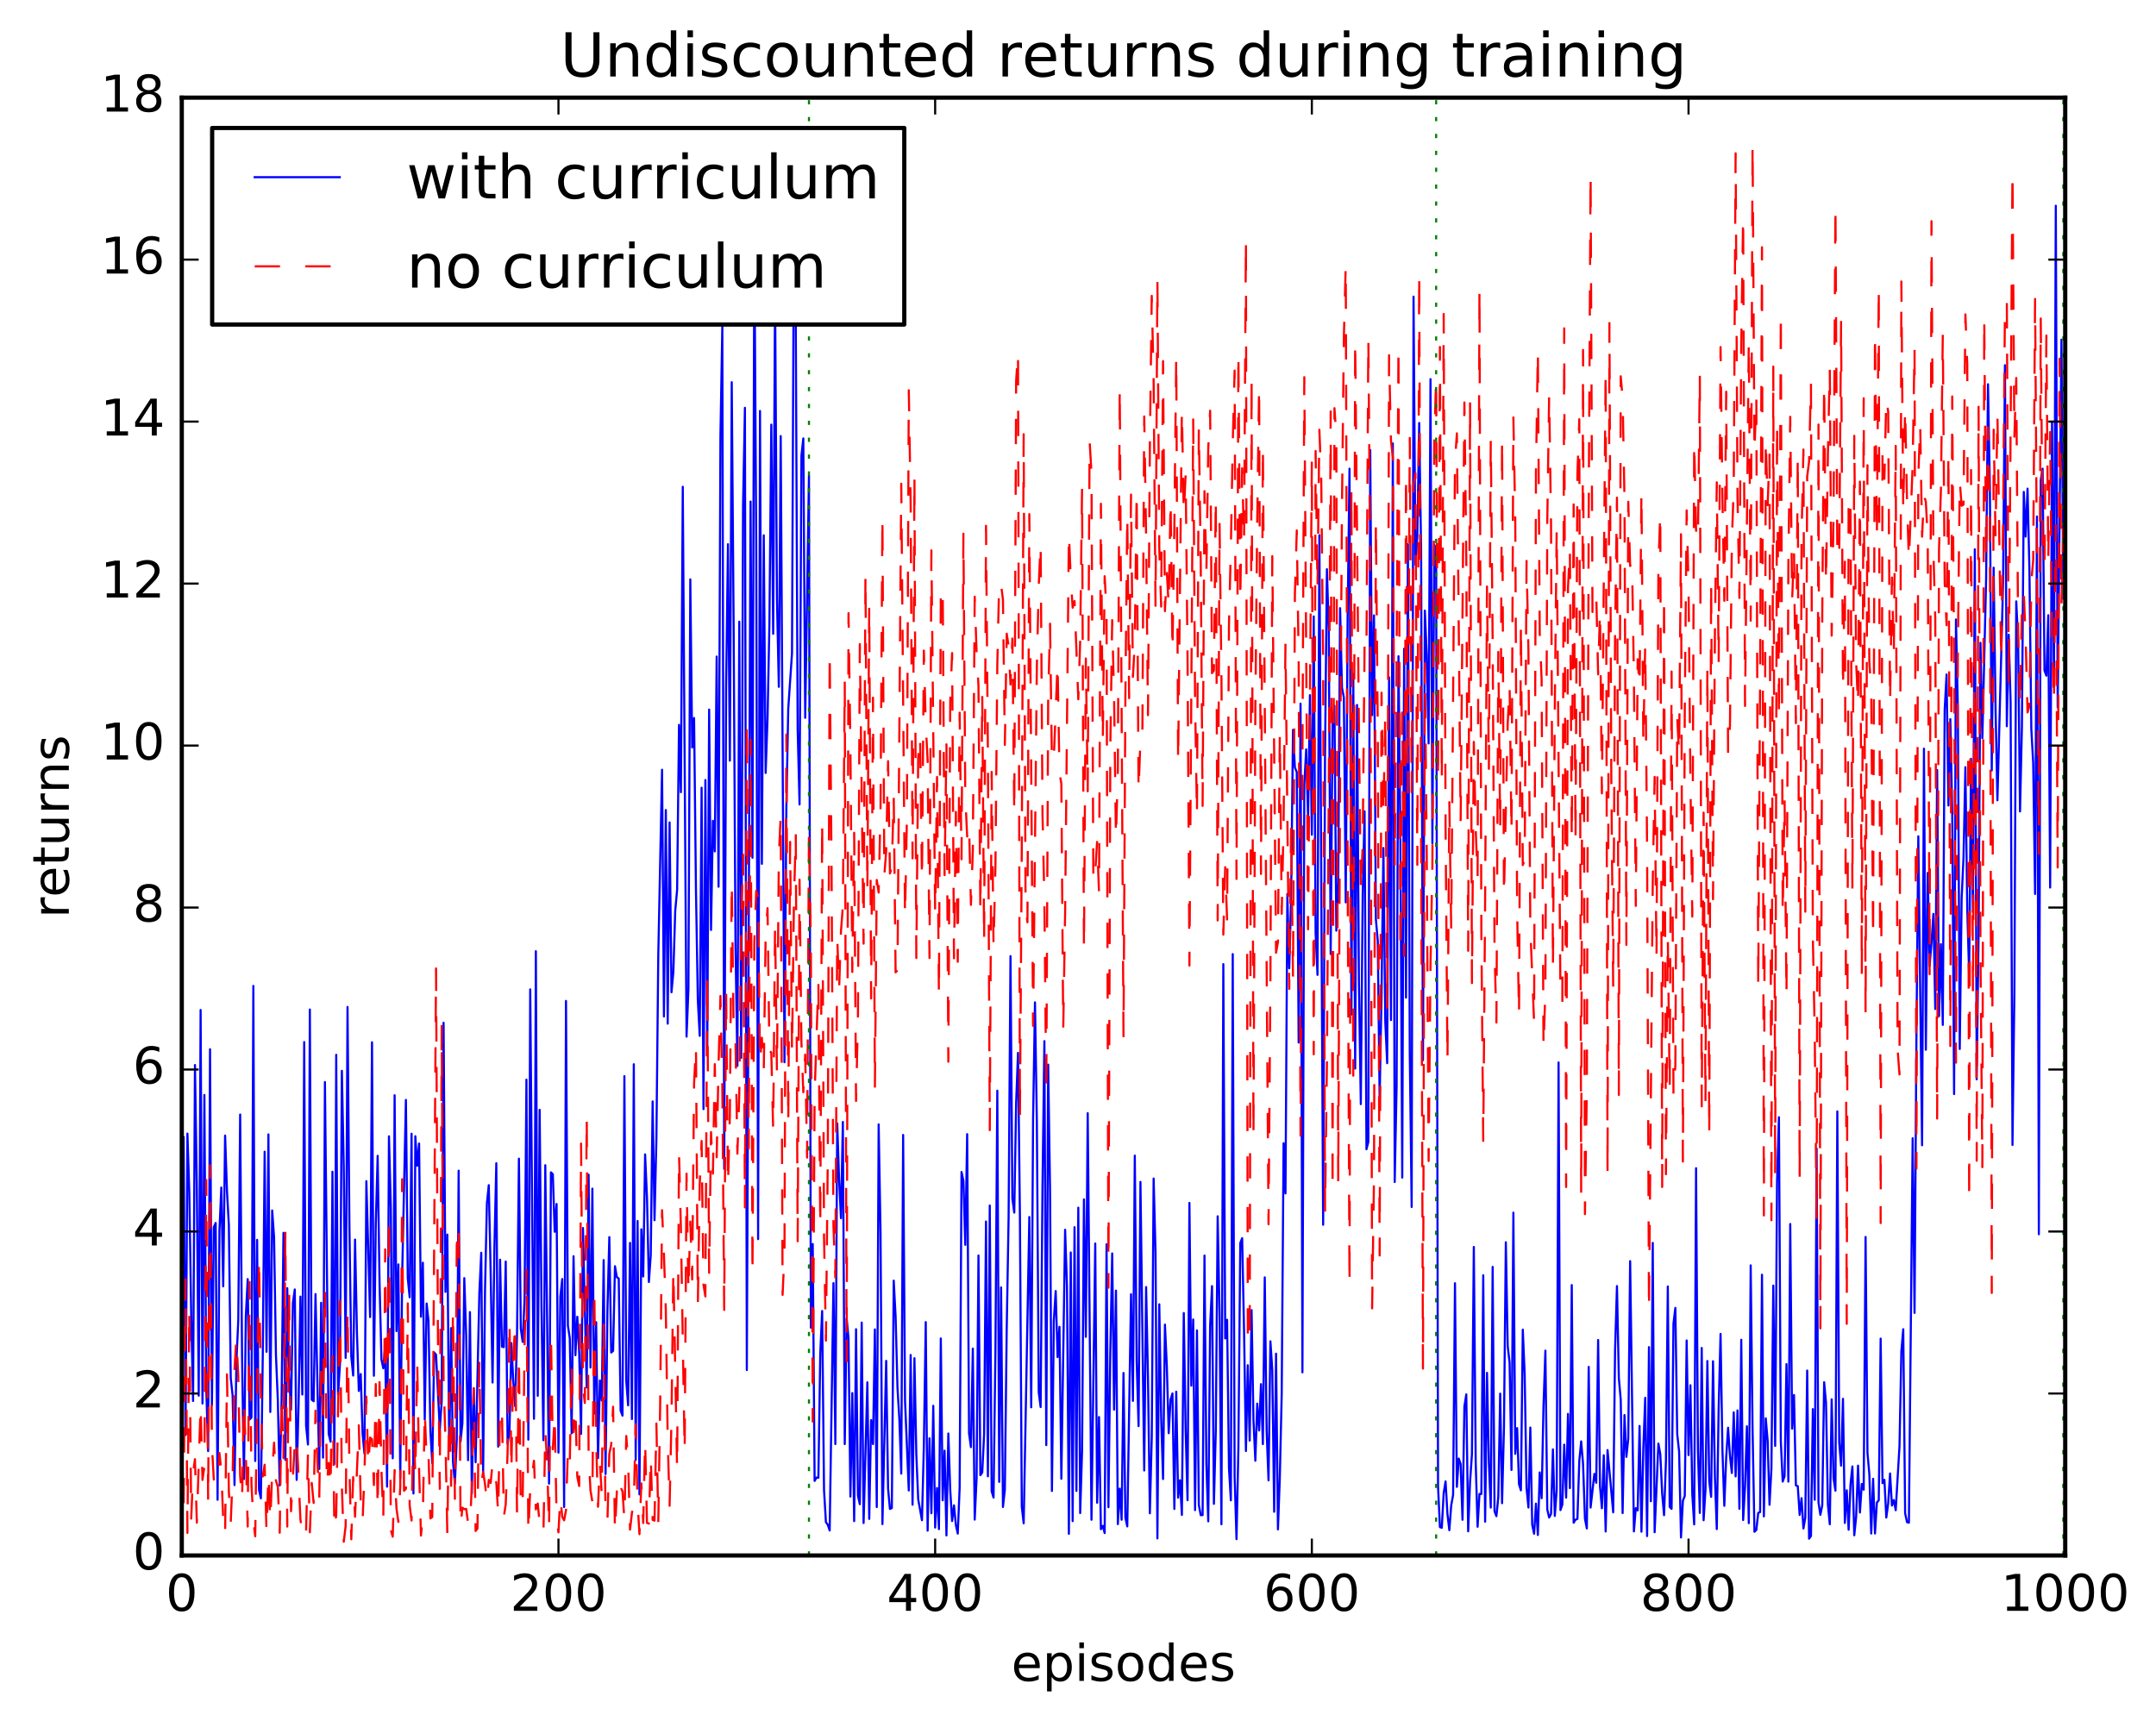 <?xml version="1.0" encoding="utf-8" standalone="no"?>
<!DOCTYPE svg PUBLIC "-//W3C//DTD SVG 1.1//EN"
  "http://www.w3.org/Graphics/SVG/1.1/DTD/svg11.dtd">
<!-- Created with matplotlib (http://matplotlib.org/) -->
<svg height="408pt" version="1.1" viewBox="0 0 511 408" width="511pt" xmlns="http://www.w3.org/2000/svg" xmlns:xlink="http://www.w3.org/1999/xlink">
 <defs>
  <style type="text/css">
*{stroke-linecap:butt;stroke-linejoin:round;stroke-miterlimit:100000;}
  </style>
 </defs>
 <g id="figure_1">
  <g id="patch_1">
   <path d="M 0 408.169 
L 511.954 408.169 
L 511.954 0 
L 0 0 
z
" style="fill:#ffffff;"/>
  </g>
  <g id="axes_1">
   <g id="patch_2">
    <path d="M 43.084 368.742 
L 489.484 368.742 
L 489.484 23.142 
L 43.084 23.142 
z
" style="fill:#ffffff;"/>
   </g>
   <g id="line2d_1">
    <path clip-path="url(#pb2080395ed)" d="M 43.53 269.595 
L 43.977 340.211 
L 44.423 268.726 
L 44.869 282.687 
L 45.316 311.584 
L 45.762 332.122 
L 46.209 252.47 
L 46.655 281.524 
L 47.101 330.861 
L 47.548 239.427 
L 47.994 332.71 
L 48.441 259.572 
L 48.887 329.04 
L 49.333 343.997 
L 49.78 248.726 
L 50.226 333.103 
L 50.673 290.922 
L 51.119 289.92 
L 51.565 355.541 
L 52.012 291.725 
L 52.458 281.514 
L 52.905 304.945 
L 53.351 269.2 
L 53.797 282.356 
L 54.244 290.456 
L 54.69 326.693 
L 55.137 330.846 
L 55.583 352.054 
L 56.029 322.803 
L 56.476 313.026 
L 56.922 264.21 
L 57.369 321.45 
L 57.815 350.621 
L 58.261 312.087 
L 58.708 303.22 
L 59.154 336.509 
L 59.601 336.062 
L 60.047 233.722 
L 60.493 346.338 
L 60.94 293.929 
L 61.386 353.17 
L 61.833 355.201 
L 62.279 321.3 
L 62.725 273.021 
L 63.172 320.45 
L 63.618 268.925 
L 64.065 334.725 
L 64.511 286.96 
L 64.957 293.261 
L 65.404 321.23 
L 65.85 331.934 
L 66.297 352.157 
L 66.743 331.79 
L 67.189 292.258 
L 67.636 346.092 
L 68.082 305.368 
L 68.529 326.311 
L 68.975 334.189 
L 69.421 308.835 
L 69.868 305.681 
L 70.314 350.827 
L 70.761 333.119 
L 71.207 307.372 
L 71.653 330.591 
L 72.1 247.035 
L 72.546 337.954 
L 72.993 342.437 
L 73.439 239.314 
L 73.885 331.803 
L 74.332 332.186 
L 74.778 306.774 
L 75.671 348.249 
L 76.117 308.839 
L 76.564 345.551 
L 77.01 256.51 
L 77.903 339.937 
L 78.349 341.769 
L 78.796 277.764 
L 79.242 347.063 
L 79.689 250.052 
L 80.135 330.604 
L 80.581 323.199 
L 81.028 253.849 
L 81.474 276.619 
L 81.921 321.906 
L 82.367 238.712 
L 82.813 290.467 
L 83.26 321.541 
L 83.706 326.089 
L 84.153 293.856 
L 84.599 315.929 
L 85.045 329.737 
L 85.492 325.732 
L 85.938 339.909 
L 86.385 344.604 
L 86.831 280.009 
L 87.724 312.23 
L 88.17 247.081 
L 88.617 326.139 
L 89.063 290.128 
L 89.509 273.997 
L 89.956 303.933 
L 90.402 322.221 
L 90.849 324.362 
L 91.295 318.984 
L 91.741 352.421 
L 92.188 269.371 
L 92.634 286.39 
L 93.081 345.702 
L 93.527 259.641 
L 93.973 315.562 
L 94.42 299.742 
L 94.866 350.408 
L 95.313 302.565 
L 96.205 260.744 
L 96.652 303.055 
L 97.098 307.543 
L 97.545 268.764 
L 97.991 354.057 
L 98.437 269.352 
L 98.884 276.358 
L 99.33 271.086 
L 99.777 312.145 
L 100.223 299.341 
L 100.669 336.487 
L 101.116 309.014 
L 101.562 313.15 
L 102.009 339.209 
L 102.455 346.855 
L 102.901 320.625 
L 103.348 321.143 
L 104.241 338.902 
L 104.687 332.121 
L 105.133 242.453 
L 105.58 306.25 
L 106.026 292.669 
L 106.473 343.859 
L 106.919 314.838 
L 107.365 346.514 
L 107.812 351.693 
L 108.258 341.307 
L 108.705 277.525 
L 109.151 341.748 
L 109.597 337.371 
L 110.044 302.996 
L 110.49 316.599 
L 110.937 346.148 
L 111.383 311.037 
L 111.829 354.017 
L 112.276 329.169 
L 112.722 346.649 
L 113.615 306.439 
L 114.061 296.983 
L 114.508 349.218 
L 114.954 305.877 
L 115.401 285.304 
L 115.847 280.95 
L 116.293 301.662 
L 116.74 327.742 
L 117.186 295.611 
L 117.633 275.756 
L 118.079 342.934 
L 118.525 298.622 
L 118.972 319.251 
L 119.418 319.358 
L 119.865 299.059 
L 120.311 342.322 
L 120.757 339.138 
L 121.204 318.389 
L 121.65 327.436 
L 122.097 333.347 
L 122.543 316.217 
L 122.989 274.673 
L 123.436 314.995 
L 123.882 318.111 
L 124.329 307.919 
L 124.775 255.933 
L 125.221 341.28 
L 125.668 234.545 
L 126.561 336.343 
L 127.007 225.494 
L 127.453 330.896 
L 127.9 263.097 
L 128.346 309.856 
L 128.793 341.415 
L 129.239 276.223 
L 130.132 351.714 
L 130.578 277.925 
L 131.025 278.345 
L 131.471 292.005 
L 131.917 285.411 
L 132.364 344.357 
L 132.81 307.368 
L 133.257 303.213 
L 133.703 357.254 
L 134.149 237.287 
L 134.596 314.245 
L 135.042 317.191 
L 135.489 339.783 
L 135.935 297.802 
L 136.381 321.27 
L 136.828 312.15 
L 137.274 320.555 
L 137.721 339.925 
L 138.167 291.109 
L 139.06 328.911 
L 139.506 278.474 
L 139.953 324.185 
L 140.399 281.781 
L 140.845 335.096 
L 141.292 313.434 
L 141.738 345.668 
L 142.185 327.263 
L 142.631 331.997 
L 143.077 298.717 
L 143.524 349.431 
L 143.97 310.394 
L 144.417 293.273 
L 144.863 320.636 
L 145.309 320.237 
L 145.756 300.17 
L 146.202 302.774 
L 146.649 303.096 
L 147.095 334.407 
L 147.541 335.59 
L 147.988 255.105 
L 148.434 327.43 
L 148.881 333.153 
L 149.327 294.641 
L 149.773 336.403 
L 150.22 252.292 
L 150.666 346.08 
L 151.113 289.449 
L 151.559 354.259 
L 152.005 291.417 
L 152.452 302.604 
L 152.898 273.658 
L 153.345 283.909 
L 153.791 303.914 
L 154.237 297.53 
L 154.684 261.106 
L 155.13 289.27 
L 155.577 269.873 
L 156.023 226.383 
L 156.916 182.477 
L 157.362 240.968 
L 157.809 192.026 
L 158.255 242.668 
L 158.701 194.966 
L 159.148 235.234 
L 159.594 230.409 
L 160.041 215.868 
L 160.487 210.949 
L 160.933 171.842 
L 161.38 187.803 
L 161.826 115.39 
L 162.719 245.749 
L 163.165 234.505 
L 163.612 137.346 
L 164.058 177.205 
L 164.505 170.219 
L 164.951 210.927 
L 165.397 237.125 
L 165.844 245.554 
L 166.29 186.732 
L 166.737 262.935 
L 167.183 184.914 
L 167.629 248.97 
L 168.076 168.209 
L 168.522 220.453 
L 168.969 194.577 
L 169.415 201.838 
L 169.861 155.643 
L 170.308 210.205 
L 170.754 103.46 
L 171.201 77.412 
L 171.647 277.092 
L 172.093 163.216 
L 172.54 129.009 
L 172.986 180.316 
L 173.433 90.61 
L 173.879 148.228 
L 174.325 224.34 
L 174.772 252.67 
L 175.218 147.37 
L 175.665 250.787 
L 176.111 119.926 
L 176.557 96.673 
L 177.004 324.785 
L 177.897 118.9 
L 178.343 203.341 
L 178.789 55.2 
L 179.236 129.514 
L 179.682 293.749 
L 180.129 97.42 
L 180.575 204.783 
L 181.021 126.897 
L 181.468 183.238 
L 181.914 170.454 
L 182.361 147.787 
L 182.807 100.67 
L 183.253 150.248 
L 183.7 68.542 
L 184.146 141.853 
L 184.593 162.825 
L 185.039 103.378 
L 185.932 251.819 
L 186.378 191.329 
L 186.825 167.999 
L 187.717 154.84 
L 188.164 51.774 
L 188.61 76.896 
L 189.057 173.025 
L 189.503 190.703 
L 189.949 108.02 
L 190.396 103.934 
L 190.842 170.164 
L 191.735 112.795 
L 192.181 314.729 
L 192.628 294.91 
L 193.074 351.068 
L 193.521 350.276 
L 193.967 350.312 
L 194.413 320.93 
L 194.86 310.789 
L 195.306 353.246 
L 195.753 360.851 
L 196.199 361.457 
L 196.645 362.823 
L 197.538 304.176 
L 197.985 342.334 
L 198.431 266.316 
L 198.877 279.65 
L 199.324 288.784 
L 199.77 265.973 
L 200.217 342.333 
L 200.663 312.575 
L 201.109 317.256 
L 201.556 354.784 
L 202.002 330.246 
L 202.449 360.605 
L 202.895 315.099 
L 203.341 354.544 
L 203.788 356.594 
L 204.234 313.531 
L 204.681 361.046 
L 205.573 327.695 
L 206.02 360.082 
L 206.466 336.652 
L 206.913 342.331 
L 207.359 315.155 
L 207.805 357.266 
L 208.252 266.552 
L 208.698 292.156 
L 209.145 361.307 
L 210.037 322.609 
L 210.484 352.915 
L 210.93 357.715 
L 211.377 357.504 
L 211.823 303.591 
L 212.269 312.055 
L 212.716 329 
L 213.162 336.432 
L 213.609 349.333 
L 214.055 269.052 
L 214.501 332 
L 215.394 353.331 
L 215.841 321.214 
L 216.287 356.718 
L 216.733 321.97 
L 217.18 344.751 
L 217.626 355.443 
L 218.519 360.387 
L 218.965 342.871 
L 219.412 313.416 
L 219.858 362.862 
L 220.305 340.963 
L 220.751 358.728 
L 221.197 333.259 
L 221.644 362.127 
L 222.09 352.738 
L 222.537 362.497 
L 222.983 317.296 
L 223.429 355.67 
L 223.876 343.896 
L 224.322 363.991 
L 224.769 339.83 
L 225.215 353.223 
L 225.661 360.582 
L 226.108 356.857 
L 226.554 361.511 
L 227.001 363.56 
L 227.447 352.699 
L 227.893 277.832 
L 228.34 279.951 
L 228.786 295.103 
L 229.233 268.863 
L 229.679 339.802 
L 230.125 343.055 
L 230.572 319.699 
L 231.018 360.239 
L 231.465 350.441 
L 231.911 297.624 
L 232.357 349.7 
L 232.804 349.073 
L 233.25 339.965 
L 233.697 289.573 
L 234.143 349.976 
L 234.589 285.777 
L 235.036 353.546 
L 235.482 355.007 
L 235.929 320.347 
L 236.375 258.556 
L 236.821 351.3 
L 237.268 305.192 
L 237.714 357.244 
L 238.161 353.156 
L 238.607 314.891 
L 239.053 288.554 
L 239.5 226.658 
L 239.946 284.132 
L 240.393 287.459 
L 240.839 261.385 
L 241.285 249.588 
L 241.732 288.135 
L 242.178 357.2 
L 242.625 361.119 
L 243.964 288.502 
L 244.41 333.622 
L 244.857 265.238 
L 245.303 237.618 
L 245.749 266.025 
L 246.196 330.06 
L 246.642 333.555 
L 247.089 280.821 
L 247.535 246.81 
L 247.981 342.583 
L 248.428 252.383 
L 248.874 281.983 
L 249.321 353.446 
L 249.767 313.101 
L 250.213 306.056 
L 250.66 321.715 
L 251.106 314.542 
L 251.553 350.56 
L 252.445 291.531 
L 252.892 305.06 
L 253.338 363.608 
L 253.785 296.915 
L 254.231 360.597 
L 254.677 290.92 
L 255.124 353.432 
L 255.57 286.289 
L 256.017 358.69 
L 256.463 343.964 
L 256.909 284.326 
L 257.356 316.914 
L 257.802 263.888 
L 258.695 360.277 
L 259.588 294.783 
L 260.034 356.239 
L 260.481 335.923 
L 260.927 362.51 
L 261.373 361.724 
L 261.82 363.435 
L 262.266 294.974 
L 262.713 357.299 
L 263.159 320.465 
L 263.605 297.143 
L 264.052 334.167 
L 264.498 305.955 
L 264.945 361.308 
L 265.391 352.896 
L 265.837 360.274 
L 266.284 325.479 
L 266.73 359.749 
L 267.177 361.851 
L 268.069 306.805 
L 268.516 332.094 
L 268.962 273.953 
L 269.409 322.684 
L 269.855 338.072 
L 270.301 280.185 
L 271.194 348.592 
L 271.641 305.117 
L 272.087 326.618 
L 272.533 358.742 
L 272.98 340.704 
L 273.426 279.384 
L 273.873 296.834 
L 274.319 364.699 
L 274.765 309.198 
L 275.212 335.969 
L 275.658 350.62 
L 276.105 314.007 
L 276.551 323.791 
L 276.997 339.749 
L 277.444 331.764 
L 277.89 330.327 
L 278.337 357.714 
L 278.783 329.922 
L 279.229 355.045 
L 279.676 350.904 
L 280.122 359.131 
L 280.569 311.269 
L 281.015 339.01 
L 281.461 355.652 
L 281.908 285.166 
L 282.354 328.488 
L 282.801 312.797 
L 283.247 357.989 
L 283.693 315.383 
L 284.14 356.763 
L 284.586 359.19 
L 285.033 359.173 
L 285.479 297.635 
L 285.925 346.993 
L 286.372 360.646 
L 286.818 314.218 
L 287.265 304.888 
L 287.711 356.501 
L 288.157 339.197 
L 288.604 288.332 
L 289.05 311.542 
L 289.497 361.344 
L 289.943 228.554 
L 290.389 317.291 
L 290.836 312.865 
L 291.282 347.998 
L 291.729 355.676 
L 292.175 226.177 
L 292.621 349.942 
L 293.068 364.873 
L 293.514 343.375 
L 293.961 294.681 
L 294.407 293.524 
L 294.853 315.204 
L 295.3 343.979 
L 295.746 323.643 
L 296.193 341.511 
L 296.639 310.571 
L 297.085 336.628 
L 297.532 346.278 
L 297.978 332.745 
L 298.425 339.12 
L 298.871 328.123 
L 299.317 342.34 
L 299.764 302.814 
L 300.21 339.272 
L 300.657 350.94 
L 301.103 317.967 
L 301.549 324.788 
L 301.996 358.379 
L 302.442 320.9 
L 302.889 362.554 
L 303.335 350.227 
L 303.781 330.522 
L 304.228 271.018 
L 304.674 282.912 
L 305.121 211.94 
L 305.567 229.542 
L 306.013 212.842 
L 306.46 173.021 
L 306.906 181.951 
L 307.353 183.024 
L 307.799 247.16 
L 308.245 166.798 
L 308.692 325.324 
L 309.138 185.94 
L 309.585 177.643 
L 310.031 193.874 
L 310.477 164.787 
L 310.924 197.879 
L 311.37 146.123 
L 311.817 221.131 
L 312.263 231.106 
L 312.709 126.872 
L 313.602 290.345 
L 314.049 178.796 
L 314.495 134.933 
L 314.941 149.72 
L 315.388 226.172 
L 315.834 170.969 
L 316.281 167.278 
L 316.727 220.624 
L 317.173 209.253 
L 317.62 144.172 
L 318.066 163.019 
L 318.513 165.37 
L 318.959 213.925 
L 319.405 146.159 
L 319.852 111.109 
L 320.298 240.528 
L 320.745 159.769 
L 321.191 253.314 
L 321.637 167.122 
L 322.084 233.266 
L 322.53 261.746 
L 322.977 211.77 
L 323.423 192.335 
L 323.869 272.445 
L 324.316 270.696 
L 324.762 106.669 
L 325.209 169.549 
L 325.655 145.88 
L 326.101 217.867 
L 326.548 223.069 
L 326.994 260.441 
L 327.441 235.724 
L 327.887 201.029 
L 328.333 242.233 
L 328.78 252.036 
L 329.226 160.553 
L 329.673 241.82 
L 330.119 105.115 
L 330.565 280.203 
L 331.012 257.58 
L 331.458 155.563 
L 331.905 197.877 
L 332.351 279.164 
L 332.797 153.788 
L 333.244 236.502 
L 333.69 129.011 
L 334.137 249.646 
L 334.583 286.135 
L 335.029 70.324 
L 335.476 133.847 
L 335.922 127.207 
L 336.369 100.265 
L 336.815 129.885 
L 337.261 251.337 
L 337.708 144.75 
L 338.154 155.258 
L 338.601 176.239 
L 339.047 89.875 
L 339.493 199.93 
L 339.94 129.154 
L 340.386 129.996 
L 340.833 352.34 
L 341.279 362.013 
L 341.725 362.178 
L 342.172 353.961 
L 342.618 351.189 
L 343.065 358.946 
L 343.511 362.753 
L 343.957 356.858 
L 344.404 354.397 
L 344.85 304.205 
L 345.297 352.479 
L 345.743 345.772 
L 346.189 347.08 
L 346.636 360.281 
L 347.082 333.416 
L 347.529 330.552 
L 347.975 363.017 
L 348.421 351.318 
L 348.868 344.749 
L 349.314 295.601 
L 349.761 346.656 
L 350.207 361.937 
L 350.653 354.163 
L 351.1 354.161 
L 351.546 302.314 
L 351.993 360.731 
L 352.439 325.453 
L 352.885 346.82 
L 353.332 357.39 
L 353.778 300.325 
L 354.225 358.255 
L 354.671 359.425 
L 355.117 354.895 
L 355.564 330.383 
L 356.01 356.345 
L 356.457 338.407 
L 356.903 294.491 
L 357.349 319.139 
L 357.796 323.041 
L 358.242 348.466 
L 358.689 287.471 
L 359.135 344.652 
L 359.581 338.547 
L 360.028 351.864 
L 360.474 353.305 
L 360.921 315.207 
L 361.367 325.831 
L 361.813 352.733 
L 362.26 357.378 
L 362.706 338.417 
L 363.153 361.452 
L 363.599 363.595 
L 364.045 356.441 
L 364.492 363.881 
L 364.938 349.054 
L 365.385 355.174 
L 365.831 333.26 
L 366.277 320.186 
L 366.724 357.823 
L 367.17 359.745 
L 367.617 358.906 
L 368.063 343.591 
L 368.509 359.369 
L 368.956 353.211 
L 369.402 251.861 
L 369.849 357.989 
L 370.295 356.657 
L 370.741 342.474 
L 371.188 355.04 
L 371.634 335.183 
L 372.081 352.772 
L 372.527 304.641 
L 372.973 360.974 
L 373.42 360.258 
L 373.866 360.077 
L 374.313 346.334 
L 374.759 341.692 
L 375.205 347.042 
L 375.652 359.997 
L 376.098 362.335 
L 376.545 324.04 
L 376.991 357.387 
L 377.884 349.404 
L 378.33 351.511 
L 378.777 317.654 
L 379.223 352.335 
L 379.669 357.552 
L 380.116 344.984 
L 380.562 363.058 
L 381.009 343.755 
L 382.348 358.508 
L 382.794 319.971 
L 383.241 304.874 
L 383.687 326.684 
L 384.133 331.772 
L 384.58 358.686 
L 385.026 335.446 
L 385.473 345.369 
L 385.919 341.089 
L 386.365 298.966 
L 387.258 363.043 
L 387.705 357.516 
L 388.151 358.061 
L 388.597 338.034 
L 389.044 363.105 
L 389.49 343.299 
L 389.937 331.367 
L 390.383 364.144 
L 390.829 319.345 
L 391.276 355.88 
L 391.722 294.646 
L 392.169 363.235 
L 393.061 342.22 
L 393.508 344.686 
L 393.954 354.037 
L 394.401 359.197 
L 394.847 346.449 
L 395.293 304.965 
L 395.74 357.238 
L 396.186 357.69 
L 396.633 313.782 
L 397.079 310.053 
L 397.525 339.978 
L 397.972 344.152 
L 398.418 364.476 
L 398.865 355.775 
L 399.311 354.642 
L 399.757 317.774 
L 400.204 344.945 
L 400.65 328.389 
L 401.097 354.282 
L 401.543 361.374 
L 401.989 276.93 
L 402.436 343.955 
L 402.882 358.651 
L 403.329 319.55 
L 403.775 360.39 
L 404.221 353.193 
L 404.668 322.642 
L 405.114 351.108 
L 405.561 354.839 
L 406.007 322.697 
L 406.453 349.997 
L 406.9 362.481 
L 407.346 333.717 
L 407.793 316.215 
L 408.239 343.747 
L 408.685 356.963 
L 409.132 345.51 
L 409.578 338.464 
L 410.025 345.16 
L 410.471 349.184 
L 410.917 334.811 
L 411.364 349.998 
L 411.81 334.35 
L 412.257 357.675 
L 412.703 317.609 
L 413.149 360.34 
L 413.596 352.391 
L 414.042 338.116 
L 414.489 361.082 
L 414.935 299.971 
L 415.381 338.919 
L 415.828 363.122 
L 416.274 362.704 
L 416.721 358.662 
L 417.167 358.457 
L 417.613 302.189 
L 418.06 359.478 
L 418.506 336.231 
L 418.953 341.515 
L 419.399 356.723 
L 419.845 348.244 
L 420.292 304.769 
L 420.738 342.761 
L 421.185 280.049 
L 421.631 264.855 
L 422.077 341.632 
L 422.524 351.229 
L 422.97 349.931 
L 423.417 323.374 
L 423.863 351.234 
L 424.309 290.163 
L 424.756 338.683 
L 425.202 330.694 
L 425.649 352.124 
L 426.095 352.303 
L 426.541 359.133 
L 426.988 355.157 
L 427.434 362.35 
L 427.881 359.768 
L 428.327 324.901 
L 428.773 364.765 
L 429.22 364.125 
L 429.666 334.043 
L 430.113 355.532 
L 430.559 272.286 
L 431.005 356.143 
L 431.452 359.107 
L 431.898 356.849 
L 432.345 327.667 
L 432.791 332.553 
L 433.237 356.671 
L 433.684 361.344 
L 434.13 331.723 
L 434.577 350.483 
L 435.023 353.382 
L 435.469 263.47 
L 435.916 341.88 
L 436.362 347.458 
L 436.809 331.609 
L 437.255 361.028 
L 437.701 353.296 
L 438.148 362.639 
L 438.594 351.91 
L 439.041 347.637 
L 439.487 363.954 
L 439.933 359.532 
L 440.38 347.44 
L 440.826 358.557 
L 441.273 351.785 
L 441.719 353.153 
L 442.165 293.234 
L 442.612 344.389 
L 443.058 349.451 
L 443.505 363.536 
L 443.951 350.565 
L 444.397 363.531 
L 444.844 356.187 
L 445.29 355.664 
L 445.737 317.335 
L 446.183 351.604 
L 446.629 350.801 
L 447.076 359.751 
L 447.522 356.435 
L 447.969 349.3 
L 448.415 356.912 
L 448.861 355.604 
L 449.308 358.018 
L 450.201 342.857 
L 450.647 320.381 
L 451.093 315.11 
L 451.54 358.735 
L 451.986 360.841 
L 452.433 360.971 
L 453.325 269.835 
L 453.772 311.238 
L 454.218 245.736 
L 454.665 198.258 
L 455.557 271.494 
L 456.004 177.476 
L 456.45 248.856 
L 456.897 206.928 
L 457.343 228.991 
L 457.789 223.518 
L 458.236 216.656 
L 458.682 239.195 
L 459.129 182.547 
L 459.575 240.879 
L 460.021 223.816 
L 460.468 242.964 
L 460.914 168.233 
L 461.361 159.883 
L 461.807 190.954 
L 462.253 170.486 
L 462.7 192.318 
L 463.146 259.366 
L 463.593 146.851 
L 464.039 168.189 
L 464.485 248.673 
L 464.932 213.026 
L 465.378 203.298 
L 465.825 181.858 
L 466.271 215.749 
L 466.717 231.191 
L 467.164 179.877 
L 467.61 216.186 
L 468.057 130.216 
L 468.503 255.869 
L 468.949 221.441 
L 469.396 152.387 
L 469.842 174.987 
L 470.735 137.387 
L 471.181 91.089 
L 471.628 115.614 
L 472.074 182.656 
L 472.521 134.572 
L 472.967 167.8 
L 473.413 189.718 
L 474.753 138.351 
L 475.199 86.581 
L 475.645 172.161 
L 476.092 150.475 
L 476.538 166.432 
L 476.985 271.426 
L 477.431 235.7 
L 477.877 142.56 
L 478.324 152.167 
L 478.77 192.366 
L 479.217 172.362 
L 479.663 116.613 
L 480.109 127.21 
L 480.556 115.834 
L 481.002 135.339 
L 481.449 172.781 
L 481.895 180.86 
L 482.341 211.922 
L 482.788 122.429 
L 483.234 292.591 
L 483.681 113.885 
L 484.127 111.099 
L 484.573 158.969 
L 485.02 160.179 
L 485.466 145.846 
L 485.913 210.401 
L 486.359 99.945 
L 486.805 162.219 
L 487.252 48.77 
L 487.698 167.682 
L 488.591 80.522 
L 489.037 141.892 
L 489.037 141.892 
" style="fill:none;stroke:#0000ff;stroke-linecap:square;stroke-width:0.5;"/>
   </g>
   <g id="line2d_2">
    <path clip-path="url(#pb2080395ed)" d="M 43.53 356.342 
L 43.977 303.256 
L 44.423 363.389 
L 44.869 310.281 
L 45.316 360.004 
L 45.762 349.18 
L 46.209 345.918 
L 46.655 360.966 
L 47.548 332.974 
L 47.994 350.839 
L 48.441 347.629 
L 48.887 279.74 
L 49.333 356.483 
L 49.78 276.215 
L 50.226 342.593 
L 50.673 350.703 
L 51.119 352.004 
L 51.565 351.892 
L 52.012 344.453 
L 52.458 348.696 
L 52.905 360.239 
L 53.351 363.902 
L 53.797 325.791 
L 54.244 353.66 
L 54.69 360.92 
L 55.137 349.869 
L 55.583 324.498 
L 56.029 317.203 
L 56.476 326.347 
L 56.922 349.946 
L 57.369 355.659 
L 57.815 331.914 
L 58.261 344.559 
L 58.708 361.892 
L 59.154 303.89 
L 59.601 351.903 
L 60.047 360.429 
L 60.493 364.194 
L 61.386 297.961 
L 61.833 330.555 
L 62.279 350.015 
L 62.725 347.232 
L 63.172 363.309 
L 63.618 349.333 
L 64.065 360.637 
L 64.511 348.936 
L 64.957 341.995 
L 65.404 350.978 
L 65.85 352.502 
L 66.297 363.354 
L 66.743 330.697 
L 67.189 345.66 
L 67.636 291.844 
L 68.082 361.889 
L 68.529 306.546 
L 68.975 358.25 
L 69.868 342.21 
L 70.314 340.361 
L 71.207 360.222 
L 71.653 363.219 
L 72.1 361.257 
L 72.546 362.915 
L 72.993 344.609 
L 73.439 363.237 
L 73.885 351.541 
L 74.332 356.289 
L 74.778 334.397 
L 75.225 346.399 
L 75.671 355.086 
L 76.117 324.813 
L 76.564 335.318 
L 77.01 305.158 
L 77.457 352.031 
L 77.903 346.785 
L 78.349 352.592 
L 78.796 321.47 
L 79.242 362.721 
L 79.689 359.076 
L 80.581 308.433 
L 81.028 352.439 
L 81.474 365.49 
L 81.921 361.759 
L 82.367 310.379 
L 82.813 348.05 
L 83.26 364.901 
L 83.706 350.155 
L 84.153 359.573 
L 85.045 337.873 
L 85.492 355.722 
L 85.938 360.532 
L 86.385 349.274 
L 86.831 331.083 
L 87.277 347.544 
L 87.724 340.79 
L 88.17 341.175 
L 88.617 352.05 
L 89.063 328.108 
L 89.509 357.748 
L 89.956 327.646 
L 90.402 348.485 
L 90.849 360.09 
L 91.295 296.182 
L 91.741 349.521 
L 92.188 288.388 
L 92.634 362.721 
L 93.081 364.288 
L 93.527 348.497 
L 93.973 357.603 
L 94.42 360.79 
L 94.866 352.501 
L 95.313 279.542 
L 95.759 353.406 
L 96.205 352.933 
L 96.652 308.974 
L 97.098 356.881 
L 97.545 360.464 
L 97.991 335.846 
L 98.437 349.825 
L 98.884 322.677 
L 99.33 348.338 
L 99.777 364.028 
L 100.223 359.307 
L 100.669 334.402 
L 101.116 346.18 
L 101.562 344.816 
L 102.009 359.956 
L 102.455 359.63 
L 103.348 229.581 
L 103.794 316.393 
L 104.241 352.955 
L 104.687 243.216 
L 105.133 327.356 
L 105.58 341.159 
L 106.026 363.786 
L 106.473 330.163 
L 106.919 352.247 
L 107.365 310.335 
L 107.812 355.318 
L 108.258 295.265 
L 108.705 290.31 
L 109.151 361.894 
L 109.597 357.407 
L 110.044 357.776 
L 110.49 357.691 
L 110.937 361.032 
L 111.383 361.704 
L 111.829 352.228 
L 112.276 329.07 
L 112.722 362.935 
L 113.169 362.35 
L 113.615 323.064 
L 114.061 351.758 
L 114.508 348.945 
L 114.954 351.816 
L 115.401 356.088 
L 115.847 350.818 
L 116.293 351.554 
L 116.74 346.838 
L 117.186 351 
L 117.633 351.395 
L 118.079 358.933 
L 118.525 333.47 
L 118.972 334.54 
L 119.418 359.543 
L 119.865 356.598 
L 120.311 344.037 
L 120.757 313.061 
L 121.204 348.87 
L 121.65 322.467 
L 122.097 313.61 
L 122.543 359.357 
L 122.989 321.343 
L 123.436 357.671 
L 123.882 355.557 
L 124.329 318.842 
L 124.775 301.049 
L 125.221 363.595 
L 125.668 352.988 
L 126.561 346.281 
L 127.007 357.816 
L 127.453 356.419 
L 127.9 361.113 
L 128.346 362.015 
L 128.793 363.776 
L 129.239 339.164 
L 129.685 346.857 
L 130.132 362.51 
L 130.578 315.834 
L 131.025 343.585 
L 131.471 335.353 
L 131.917 359.799 
L 132.364 363.271 
L 132.81 354.772 
L 133.257 359.589 
L 133.703 360.413 
L 134.149 358.027 
L 134.596 343.88 
L 135.042 347.001 
L 135.489 323.216 
L 135.935 339.528 
L 136.381 333.709 
L 136.828 350.101 
L 137.274 352.278 
L 137.721 271.094 
L 138.167 328.698 
L 138.613 332.593 
L 139.06 264.376 
L 139.506 344.589 
L 139.953 353.319 
L 140.399 356.024 
L 140.845 305.213 
L 141.292 341.64 
L 141.738 357.2 
L 142.185 346.825 
L 142.631 354.297 
L 143.077 313.476 
L 143.524 360.655 
L 143.97 360.449 
L 144.417 344.651 
L 144.863 342.496 
L 145.309 333.482 
L 145.756 363.309 
L 146.202 353.531 
L 146.649 355.859 
L 147.095 352.51 
L 147.541 353.586 
L 147.988 360.189 
L 148.434 340.406 
L 148.881 346.666 
L 149.327 362.602 
L 149.773 358.671 
L 150.22 356.352 
L 150.666 337.648 
L 151.113 356.162 
L 151.559 363.701 
L 152.005 351.665 
L 152.452 361.045 
L 152.898 341.416 
L 153.345 361.02 
L 153.791 361.183 
L 154.237 345.179 
L 154.684 360.312 
L 155.13 360.489 
L 155.577 337.455 
L 156.023 360.915 
L 156.469 333.013 
L 156.916 286.886 
L 157.362 297.292 
L 157.809 310.604 
L 158.255 341.306 
L 158.701 356.957 
L 159.148 336.49 
L 159.594 300.901 
L 160.487 348.475 
L 160.933 273.248 
L 161.38 291.084 
L 162.273 344.312 
L 162.719 278.235 
L 163.165 306.362 
L 163.612 289.575 
L 164.058 303.321 
L 164.505 256.886 
L 164.951 247.746 
L 165.397 309.04 
L 165.844 280.79 
L 166.29 270.484 
L 166.737 304.601 
L 167.183 307.342 
L 167.629 231.199 
L 168.076 301.743 
L 168.522 268.368 
L 168.969 278.229 
L 169.415 252.269 
L 169.861 274.345 
L 170.308 252.186 
L 170.754 236.1 
L 171.201 257.699 
L 171.647 310.531 
L 172.093 233.943 
L 172.54 281.066 
L 172.986 264.415 
L 173.433 208.959 
L 173.879 244.018 
L 174.325 246.805 
L 174.772 273.492 
L 175.218 259.488 
L 175.665 218.316 
L 176.111 202.608 
L 176.557 286.218 
L 177.004 170.922 
L 177.45 272.249 
L 177.897 175.347 
L 178.343 302.431 
L 178.789 223.217 
L 179.236 211.175 
L 179.682 212.592 
L 180.129 252.027 
L 180.575 246.006 
L 181.021 253.853 
L 181.468 221.537 
L 181.914 215.292 
L 182.361 249.215 
L 182.807 249.458 
L 183.253 267.858 
L 183.7 219.191 
L 184.146 254.164 
L 184.593 203.063 
L 185.039 193.272 
L 185.485 306.96 
L 185.932 296.806 
L 186.378 174.114 
L 186.825 266.542 
L 187.271 199.579 
L 187.717 249.609 
L 188.164 214.427 
L 188.61 197.35 
L 189.057 294.25 
L 189.503 208.527 
L 189.949 247.173 
L 190.396 258.933 
L 190.842 249.999 
L 191.289 274.419 
L 191.735 197.112 
L 192.181 223.981 
L 192.628 337.001 
L 193.074 259.29 
L 193.967 232.744 
L 194.413 290.908 
L 194.86 194.471 
L 195.306 293.176 
L 195.753 317.806 
L 196.199 273.913 
L 196.645 154.236 
L 197.092 205.871 
L 197.538 290.626 
L 197.985 302.856 
L 198.431 222.122 
L 198.877 234.667 
L 199.324 220.765 
L 199.77 214.79 
L 200.217 161.6 
L 200.663 322.754 
L 201.109 145.355 
L 201.556 176.962 
L 202.002 230.419 
L 202.449 197.419 
L 202.895 260.997 
L 203.341 241.51 
L 203.788 152.692 
L 204.681 223.707 
L 205.127 135.856 
L 205.573 211.281 
L 206.02 143.342 
L 206.466 236.696 
L 206.913 165.383 
L 207.359 257.891 
L 207.805 208.605 
L 208.252 211.588 
L 208.698 191.753 
L 209.145 122.159 
L 209.591 207.648 
L 210.037 201.76 
L 210.484 180.437 
L 210.93 207.073 
L 211.377 205.532 
L 211.823 188.662 
L 212.269 230.509 
L 212.716 230.002 
L 213.609 114.67 
L 214.501 217.395 
L 214.948 193.777 
L 215.394 92.509 
L 215.841 119.515 
L 216.287 203.482 
L 216.733 112.578 
L 217.18 227.107 
L 217.626 179.468 
L 218.073 174.328 
L 218.519 208.849 
L 218.965 154.229 
L 219.412 171.556 
L 219.858 180.26 
L 220.305 227.105 
L 220.751 130.469 
L 221.644 216.685 
L 222.09 184.186 
L 222.537 236.211 
L 222.983 141.288 
L 223.429 139.078 
L 223.876 207.455 
L 224.322 176.451 
L 224.769 251.692 
L 225.215 166.364 
L 225.661 154.806 
L 226.108 227.179 
L 226.554 192.473 
L 227.001 227.999 
L 227.447 168.952 
L 227.893 203.696 
L 228.34 126.511 
L 228.786 188.768 
L 229.233 198.3 
L 229.679 195.419 
L 230.125 214.513 
L 230.572 201.65 
L 231.018 141.446 
L 231.465 154.627 
L 231.911 162.591 
L 232.357 216.225 
L 232.804 164.429 
L 233.25 223.541 
L 233.697 124.643 
L 234.143 178.349 
L 234.589 267.912 
L 235.036 182.98 
L 235.482 224.58 
L 235.929 205.391 
L 236.375 157.565 
L 236.821 137.763 
L 237.268 138.649 
L 237.714 142.161 
L 238.161 176.591 
L 238.607 150.213 
L 239.053 153.153 
L 239.5 162.278 
L 239.946 151.368 
L 240.393 193.111 
L 240.839 90.259 
L 241.285 83.346 
L 241.732 264.838 
L 242.178 200.46 
L 242.625 102.938 
L 243.071 215.174 
L 243.517 218.642 
L 243.964 121.884 
L 244.857 243.195 
L 245.749 157.976 
L 246.196 138.826 
L 246.642 128.622 
L 247.089 193.042 
L 247.535 213.548 
L 247.981 259.361 
L 248.428 166.307 
L 248.874 147.844 
L 249.321 180.847 
L 249.767 179.723 
L 250.66 157.151 
L 251.106 183.159 
L 251.553 185.751 
L 251.999 243.929 
L 252.445 216.745 
L 253.338 126.275 
L 253.785 137.037 
L 254.231 144.07 
L 254.677 142.477 
L 255.57 165.777 
L 256.017 151.95 
L 256.463 115.786 
L 256.909 225.296 
L 257.356 156.092 
L 257.802 187.596 
L 258.249 104.525 
L 258.695 112.138 
L 259.141 209.215 
L 259.588 206.846 
L 260.034 199.324 
L 260.481 211.557 
L 260.927 119.417 
L 261.373 175.706 
L 261.82 136.596 
L 262.266 145.142 
L 262.713 305.264 
L 263.159 177.014 
L 263.605 147.007 
L 264.052 165.465 
L 264.498 198.84 
L 264.945 182.426 
L 265.391 91.641 
L 266.284 245.672 
L 266.73 164.793 
L 267.177 121.873 
L 267.623 165.5 
L 268.069 117.255 
L 268.516 160.465 
L 268.962 152.426 
L 269.409 116.352 
L 269.855 187.703 
L 270.301 175.266 
L 270.748 175.672 
L 271.194 98.717 
L 271.641 127.014 
L 272.087 169.538 
L 272.533 105.409 
L 272.98 70.129 
L 273.426 90.377 
L 273.873 143.606 
L 274.319 66.223 
L 274.765 129.868 
L 275.212 143.809 
L 275.658 85.597 
L 276.105 144.877 
L 276.551 135.479 
L 276.997 143.678 
L 277.444 118.484 
L 277.89 154.507 
L 278.337 124.917 
L 278.783 84.374 
L 279.229 180.879 
L 280.122 97.039 
L 280.569 121.979 
L 281.015 112.449 
L 281.461 155.441 
L 281.908 228.9 
L 282.801 99.432 
L 283.247 166.19 
L 283.693 193.533 
L 284.14 101.254 
L 284.586 132.955 
L 285.033 191.049 
L 285.479 116.438 
L 285.925 136.139 
L 286.372 106.23 
L 286.818 97.357 
L 287.265 159.577 
L 287.711 158.935 
L 288.157 117.765 
L 288.604 218.2 
L 289.05 124.192 
L 289.497 160.491 
L 289.943 221.564 
L 290.389 205.573 
L 290.836 217.975 
L 291.282 148.136 
L 291.729 129.88 
L 292.175 105.135 
L 292.621 87.835 
L 293.068 208.36 
L 293.514 83.396 
L 293.961 142.739 
L 294.407 111.001 
L 294.853 128.658 
L 295.3 56.541 
L 295.746 317.857 
L 296.193 318.697 
L 296.639 89.178 
L 297.085 269.448 
L 297.532 168.028 
L 297.978 123.668 
L 298.425 91.36 
L 298.871 207.184 
L 299.317 105.709 
L 300.657 290.235 
L 301.103 231.926 
L 301.549 131.835 
L 302.442 225.859 
L 302.889 223.329 
L 303.335 173.692 
L 303.781 216.631 
L 304.228 195.016 
L 304.674 152.611 
L 305.567 234.421 
L 306.013 195.875 
L 306.46 232.104 
L 306.906 140.903 
L 307.353 125.747 
L 307.799 156.264 
L 308.245 269.224 
L 309.138 89.41 
L 310.031 220.296 
L 310.924 109.282 
L 311.37 249.936 
L 311.817 106.906 
L 312.263 139.783 
L 312.709 101.879 
L 313.156 113.861 
L 313.602 157.7 
L 314.049 287.416 
L 314.495 252.149 
L 314.941 186.428 
L 315.388 97.526 
L 315.834 282.456 
L 316.281 96.755 
L 316.727 103.422 
L 317.173 280.146 
L 317.62 184.464 
L 318.066 119.92 
L 318.513 79.945 
L 318.959 62.749 
L 319.405 205.228 
L 319.852 304.949 
L 320.298 115.801 
L 320.745 255.001 
L 321.191 80.442 
L 322.084 173.258 
L 322.53 211.536 
L 322.977 200.253 
L 323.423 152.748 
L 323.869 154.425 
L 324.316 80 
L 324.762 134.926 
L 325.209 310.155 
L 325.655 279.342 
L 326.101 123.447 
L 326.548 173.124 
L 326.994 297.628 
L 327.441 164.205 
L 327.887 193.035 
L 328.333 169.082 
L 328.78 239.148 
L 329.226 84.206 
L 329.673 104.31 
L 330.119 108.531 
L 330.565 204.986 
L 331.012 155.609 
L 331.458 81.852 
L 331.905 225.565 
L 332.351 168.894 
L 332.797 226.607 
L 333.244 112.304 
L 333.69 187.865 
L 334.137 103.806 
L 334.583 187.818 
L 335.029 114.882 
L 335.476 112.18 
L 335.922 205.022 
L 336.369 64.588 
L 337.261 324.448 
L 337.708 157.256 
L 338.154 202.539 
L 338.601 275.224 
L 339.047 228.592 
L 339.493 205.015 
L 339.94 104.656 
L 340.386 89.45 
L 340.833 185.113 
L 341.279 82.248 
L 341.725 185.4 
L 342.172 74.432 
L 342.618 195.672 
L 343.065 251.622 
L 343.511 190.154 
L 343.957 220.243 
L 344.85 109.592 
L 345.297 102.723 
L 346.189 194.833 
L 347.082 95.408 
L 347.529 132.226 
L 347.975 225.393 
L 348.421 95.007 
L 348.868 233.046 
L 349.314 175.872 
L 349.761 196.599 
L 350.207 208.359 
L 350.653 68.263 
L 351.1 221.096 
L 351.546 270.466 
L 351.993 213.52 
L 352.439 139.04 
L 352.885 182.26 
L 353.332 104.011 
L 353.778 152.24 
L 354.225 225.233 
L 354.671 242.398 
L 355.117 154.546 
L 355.564 196.71 
L 356.01 103.688 
L 356.457 212.478 
L 357.349 171.335 
L 357.796 162.423 
L 358.242 197.538 
L 358.689 98.957 
L 359.135 122.984 
L 359.581 215.969 
L 360.028 240.858 
L 360.474 147.579 
L 360.921 205.087 
L 361.367 203.882 
L 361.813 132.967 
L 362.26 154.356 
L 362.706 219.989 
L 363.599 242.267 
L 364.045 111.652 
L 364.492 82.89 
L 364.938 150.245 
L 365.385 161.163 
L 365.831 248.468 
L 366.277 234.768 
L 366.724 123.721 
L 367.17 93.548 
L 367.617 124.285 
L 368.063 229.545 
L 368.509 167.859 
L 368.956 125.215 
L 369.849 236.21 
L 370.295 237.832 
L 370.741 77.835 
L 371.188 281.398 
L 371.634 139.368 
L 372.081 129.96 
L 372.527 198.988 
L 372.973 119.569 
L 373.42 199.225 
L 373.866 112.542 
L 374.313 99.378 
L 374.759 282.893 
L 375.205 82.958 
L 375.652 287.834 
L 376.098 258.535 
L 376.545 121.322 
L 376.991 40.971 
L 377.437 145.082 
L 377.884 143.396 
L 378.33 140.874 
L 378.777 159.867 
L 379.223 144.601 
L 379.669 188.075 
L 380.562 87.837 
L 381.009 278.432 
L 381.455 76.581 
L 381.901 184.24 
L 382.348 234.22 
L 382.794 150.433 
L 383.241 117.968 
L 383.687 259.568 
L 384.133 89.203 
L 384.58 94.356 
L 385.026 118.184 
L 385.473 223.989 
L 385.919 118.944 
L 386.365 134.182 
L 386.812 133.358 
L 387.258 160.562 
L 387.705 214.749 
L 388.151 156.267 
L 388.597 162.951 
L 389.044 116.382 
L 389.49 176.195 
L 389.937 152.652 
L 390.383 201.175 
L 390.829 310.955 
L 391.722 209.035 
L 392.169 184.167 
L 392.615 227.005 
L 393.061 134.422 
L 393.508 121.451 
L 393.954 281.39 
L 394.401 141.032 
L 394.847 278.369 
L 395.293 221.976 
L 395.74 258.228 
L 396.186 159.187 
L 396.633 259.508 
L 397.079 252.571 
L 397.525 170.146 
L 397.972 178.798 
L 398.418 126.641 
L 398.865 275.357 
L 399.311 168.55 
L 399.757 120.985 
L 400.204 138.662 
L 400.65 184.949 
L 401.097 217.299 
L 401.543 104.615 
L 401.989 125.689 
L 402.436 128.177 
L 402.882 88.725 
L 403.329 262.276 
L 403.775 192.641 
L 404.221 261.413 
L 404.668 157.894 
L 405.114 269.359 
L 405.561 137.682 
L 406.007 213.176 
L 406.453 150.536 
L 406.9 114.331 
L 407.346 157.325 
L 407.793 82.275 
L 408.239 117.964 
L 408.685 142.427 
L 409.132 92.852 
L 409.578 178.745 
L 410.025 171.995 
L 410.471 128.302 
L 410.917 115.547 
L 411.364 36.339 
L 411.81 117.662 
L 412.257 141.76 
L 412.703 81.471 
L 413.149 51.125 
L 413.596 167.355 
L 414.489 80.538 
L 414.935 147.136 
L 415.381 33.928 
L 415.828 107.373 
L 416.274 93.596 
L 416.721 234.107 
L 417.167 160.615 
L 417.613 58.607 
L 418.06 288.139 
L 418.506 104.018 
L 418.953 119.747 
L 419.399 107.744 
L 419.845 289.272 
L 420.292 86.899 
L 420.738 278.413 
L 421.185 100.121 
L 421.631 170.433 
L 422.077 73.74 
L 422.524 216.799 
L 422.97 189.306 
L 423.417 236.128 
L 423.863 134.306 
L 424.309 98.803 
L 424.756 142.34 
L 425.202 130.39 
L 425.649 171.441 
L 426.095 107.781 
L 426.541 279.408 
L 426.988 127.337 
L 427.434 106.56 
L 427.881 216.124 
L 428.327 112.941 
L 428.773 109.439 
L 429.22 90.542 
L 429.666 221.935 
L 430.113 245.102 
L 430.559 289.018 
L 431.005 100.648 
L 431.452 314.904 
L 431.898 145.675 
L 432.345 90.901 
L 432.791 138.388 
L 433.237 107.482 
L 433.684 87.119 
L 434.13 150.693 
L 434.577 121.895 
L 435.023 48.46 
L 435.469 131.666 
L 435.916 132.583 
L 436.362 76.087 
L 436.809 163.601 
L 437.255 133.158 
L 437.701 313.829 
L 438.148 117.565 
L 438.594 120.6 
L 439.041 210.764 
L 439.487 103.315 
L 439.933 157.002 
L 440.38 167.338 
L 440.826 114.169 
L 441.273 231.114 
L 441.719 94.409 
L 442.165 240.456 
L 442.612 110.29 
L 443.058 156.924 
L 443.505 163.745 
L 443.951 222.685 
L 444.397 78.664 
L 444.844 127.65 
L 445.29 67.831 
L 445.737 289.935 
L 446.183 106.532 
L 446.629 113.508 
L 447.076 94.293 
L 447.522 97.59 
L 447.969 166.812 
L 448.415 136.91 
L 448.861 155.343 
L 449.308 105.697 
L 449.754 248.708 
L 450.201 254.717 
L 450.647 66.725 
L 451.093 121.226 
L 451.54 96.631 
L 451.986 118.887 
L 452.433 132.874 
L 453.325 110.315 
L 453.772 82.2 
L 454.218 277.025 
L 454.665 112.977 
L 455.111 100.428 
L 455.557 127.227 
L 456.004 117.394 
L 456.45 118.94 
L 456.897 127.626 
L 457.343 230.944 
L 457.789 52.427 
L 458.236 130.47 
L 458.682 146.678 
L 459.129 265.16 
L 459.575 130.12 
L 460.021 116.216 
L 460.468 79.272 
L 460.914 138 
L 461.361 148.232 
L 461.807 107.228 
L 462.253 247.98 
L 462.7 93.985 
L 463.146 157.797 
L 463.593 251.918 
L 464.039 154.753 
L 464.485 114.042 
L 464.932 119.901 
L 465.378 119.618 
L 465.825 74.522 
L 466.271 86.497 
L 466.717 285.113 
L 467.164 111.423 
L 467.61 235.52 
L 468.057 137.83 
L 468.503 275.162 
L 468.949 96.432 
L 469.396 226.291 
L 469.842 276.696 
L 470.289 75.084 
L 470.735 132.534 
L 471.181 101.303 
L 471.628 123.229 
L 472.074 306.507 
L 472.521 101.859 
L 472.967 126.926 
L 473.413 97.989 
L 474.306 156.799 
L 474.753 124.387 
L 475.199 73.042 
L 475.645 71.121 
L 476.092 162.666 
L 476.985 40.46 
L 477.431 103.527 
L 477.877 89.601 
L 478.324 150.403 
L 478.77 167.586 
L 479.217 144.287 
L 479.663 140.464 
L 480.109 151.479 
L 480.556 168.899 
L 481.002 167.297 
L 481.449 137.949 
L 481.895 132.777 
L 482.341 70.87 
L 483.234 202.399 
L 483.681 75.505 
L 484.127 130.885 
L 484.573 134.019 
L 485.02 79.543 
L 485.466 133.063 
L 485.913 102.401 
L 486.359 151.266 
L 486.805 166.725 
L 487.252 124.521 
L 487.698 205.65 
L 488.145 85.032 
L 488.591 143.2 
L 489.037 123.94 
L 489.484 121.601 
L 489.484 121.601 
" style="fill:none;stroke:#ff0000;stroke-dasharray:6,6;stroke-dashoffset:0.0;stroke-width:0.5;"/>
   </g>
   <g id="line2d_3">
    <path clip-path="url(#pb2080395ed)" d="M 191.735 368.742 
L 191.735 23.142 
" style="fill:none;stroke:#008000;stroke-dasharray:1,3;stroke-dashoffset:0.0;stroke-width:0.5;"/>
   </g>
   <g id="line2d_4">
    <path clip-path="url(#pb2080395ed)" d="M 340.386 368.742 
L 340.386 23.142 
" style="fill:none;stroke:#008000;stroke-dasharray:1,3;stroke-dashoffset:0.0;stroke-width:0.5;"/>
   </g>
   <g id="line2d_5">
    <path clip-path="url(#pb2080395ed)" d="M 489.037 368.742 
L 489.037 23.142 
" style="fill:none;stroke:#008000;stroke-dasharray:1,3;stroke-dashoffset:0.0;stroke-width:0.5;"/>
   </g>
   <g id="patch_3">
    <path d="M 489.484 368.742 
L 489.484 23.142 
" style="fill:none;stroke:#000000;stroke-linecap:square;stroke-linejoin:miter;"/>
   </g>
   <g id="patch_4">
    <path d="M 43.084 368.742 
L 43.084 23.142 
" style="fill:none;stroke:#000000;stroke-linecap:square;stroke-linejoin:miter;"/>
   </g>
   <g id="patch_5">
    <path d="M 43.084 23.142 
L 489.484 23.142 
" style="fill:none;stroke:#000000;stroke-linecap:square;stroke-linejoin:miter;"/>
   </g>
   <g id="patch_6">
    <path d="M 43.084 368.742 
L 489.484 368.742 
" style="fill:none;stroke:#000000;stroke-linecap:square;stroke-linejoin:miter;"/>
   </g>
   <g id="matplotlib.axis_1">
    <g id="xtick_1">
     <g id="line2d_6">
      <defs>
       <path d="M 0 0 
L 0 -4 
" id="m4b54bbfaf0" style="stroke:#000000;stroke-width:0.5;"/>
      </defs>
      <g>
       <use style="stroke:#000000;stroke-width:0.5;" x="43.084" xlink:href="#m4b54bbfaf0" y="368.742"/>
      </g>
     </g>
     <g id="line2d_7">
      <defs>
       <path d="M 0 0 
L 0 4 
" id="m1ee1b0fe44" style="stroke:#000000;stroke-width:0.5;"/>
      </defs>
      <g>
       <use style="stroke:#000000;stroke-width:0.5;" x="43.084" xlink:href="#m1ee1b0fe44" y="23.142"/>
      </g>
     </g>
     <g id="text_1">
      <!-- 0 -->
      <defs>
       <path d="M 31.781 66.406 
Q 24.172 66.406 20.328 58.906 
Q 16.5 51.422 16.5 36.375 
Q 16.5 21.391 20.328 13.891 
Q 24.172 6.391 31.781 6.391 
Q 39.453 6.391 43.281 13.891 
Q 47.125 21.391 47.125 36.375 
Q 47.125 51.422 43.281 58.906 
Q 39.453 66.406 31.781 66.406 
M 31.781 74.219 
Q 44.047 74.219 50.516 64.516 
Q 56.984 54.828 56.984 36.375 
Q 56.984 17.969 50.516 8.266 
Q 44.047 -1.422 31.781 -1.422 
Q 19.531 -1.422 13.062 8.266 
Q 6.594 17.969 6.594 36.375 
Q 6.594 54.828 13.062 64.516 
Q 19.531 74.219 31.781 74.219 
" id="BitstreamVeraSans-Roman-30"/>
      </defs>
      <g transform="translate(39.266 381.86)scale(0.12 -0.12)">
       <use xlink:href="#BitstreamVeraSans-Roman-30"/>
      </g>
     </g>
    </g>
    <g id="xtick_2">
     <g id="line2d_8">
      <g>
       <use style="stroke:#000000;stroke-width:0.5;" x="132.364" xlink:href="#m4b54bbfaf0" y="368.742"/>
      </g>
     </g>
     <g id="line2d_9">
      <g>
       <use style="stroke:#000000;stroke-width:0.5;" x="132.364" xlink:href="#m1ee1b0fe44" y="23.142"/>
      </g>
     </g>
     <g id="text_2">
      <!-- 200 -->
      <defs>
       <path d="M 19.188 8.297 
L 53.609 8.297 
L 53.609 0 
L 7.328 0 
L 7.328 8.297 
Q 12.938 14.109 22.625 23.891 
Q 32.328 33.688 34.812 36.531 
Q 39.547 41.844 41.422 45.531 
Q 43.312 49.219 43.312 52.781 
Q 43.312 58.594 39.234 62.25 
Q 35.156 65.922 28.609 65.922 
Q 23.969 65.922 18.812 64.312 
Q 13.672 62.703 7.812 59.422 
L 7.812 69.391 
Q 13.766 71.781 18.938 73 
Q 24.125 74.219 28.422 74.219 
Q 39.75 74.219 46.484 68.547 
Q 53.219 62.891 53.219 53.422 
Q 53.219 48.922 51.531 44.891 
Q 49.859 40.875 45.406 35.406 
Q 44.188 33.984 37.641 27.219 
Q 31.109 20.453 19.188 8.297 
" id="BitstreamVeraSans-Roman-32"/>
      </defs>
      <g transform="translate(120.911 381.86)scale(0.12 -0.12)">
       <use xlink:href="#BitstreamVeraSans-Roman-32"/>
       <use x="63.623" xlink:href="#BitstreamVeraSans-Roman-30"/>
       <use x="127.246" xlink:href="#BitstreamVeraSans-Roman-30"/>
      </g>
     </g>
    </g>
    <g id="xtick_3">
     <g id="line2d_10">
      <g>
       <use style="stroke:#000000;stroke-width:0.5;" x="221.644" xlink:href="#m4b54bbfaf0" y="368.742"/>
      </g>
     </g>
     <g id="line2d_11">
      <g>
       <use style="stroke:#000000;stroke-width:0.5;" x="221.644" xlink:href="#m1ee1b0fe44" y="23.142"/>
      </g>
     </g>
     <g id="text_3">
      <!-- 400 -->
      <defs>
       <path d="M 37.797 64.312 
L 12.891 25.391 
L 37.797 25.391 
z
M 35.203 72.906 
L 47.609 72.906 
L 47.609 25.391 
L 58.016 25.391 
L 58.016 17.188 
L 47.609 17.188 
L 47.609 0 
L 37.797 0 
L 37.797 17.188 
L 4.891 17.188 
L 4.891 26.703 
z
" id="BitstreamVeraSans-Roman-34"/>
      </defs>
      <g transform="translate(210.191 381.86)scale(0.12 -0.12)">
       <use xlink:href="#BitstreamVeraSans-Roman-34"/>
       <use x="63.623" xlink:href="#BitstreamVeraSans-Roman-30"/>
       <use x="127.246" xlink:href="#BitstreamVeraSans-Roman-30"/>
      </g>
     </g>
    </g>
    <g id="xtick_4">
     <g id="line2d_12">
      <g>
       <use style="stroke:#000000;stroke-width:0.5;" x="310.924" xlink:href="#m4b54bbfaf0" y="368.742"/>
      </g>
     </g>
     <g id="line2d_13">
      <g>
       <use style="stroke:#000000;stroke-width:0.5;" x="310.924" xlink:href="#m1ee1b0fe44" y="23.142"/>
      </g>
     </g>
     <g id="text_4">
      <!-- 600 -->
      <defs>
       <path d="M 33.016 40.375 
Q 26.375 40.375 22.484 35.828 
Q 18.609 31.297 18.609 23.391 
Q 18.609 15.531 22.484 10.953 
Q 26.375 6.391 33.016 6.391 
Q 39.656 6.391 43.531 10.953 
Q 47.406 15.531 47.406 23.391 
Q 47.406 31.297 43.531 35.828 
Q 39.656 40.375 33.016 40.375 
M 52.594 71.297 
L 52.594 62.312 
Q 48.875 64.062 45.094 64.984 
Q 41.312 65.922 37.594 65.922 
Q 27.828 65.922 22.672 59.328 
Q 17.531 52.734 16.797 39.406 
Q 19.672 43.656 24.016 45.922 
Q 28.375 48.188 33.594 48.188 
Q 44.578 48.188 50.953 41.516 
Q 57.328 34.859 57.328 23.391 
Q 57.328 12.156 50.688 5.359 
Q 44.047 -1.422 33.016 -1.422 
Q 20.359 -1.422 13.672 8.266 
Q 6.984 17.969 6.984 36.375 
Q 6.984 53.656 15.188 63.938 
Q 23.391 74.219 37.203 74.219 
Q 40.922 74.219 44.703 73.484 
Q 48.484 72.75 52.594 71.297 
" id="BitstreamVeraSans-Roman-36"/>
      </defs>
      <g transform="translate(299.471 381.86)scale(0.12 -0.12)">
       <use xlink:href="#BitstreamVeraSans-Roman-36"/>
       <use x="63.623" xlink:href="#BitstreamVeraSans-Roman-30"/>
       <use x="127.246" xlink:href="#BitstreamVeraSans-Roman-30"/>
      </g>
     </g>
    </g>
    <g id="xtick_5">
     <g id="line2d_14">
      <g>
       <use style="stroke:#000000;stroke-width:0.5;" x="400.204" xlink:href="#m4b54bbfaf0" y="368.742"/>
      </g>
     </g>
     <g id="line2d_15">
      <g>
       <use style="stroke:#000000;stroke-width:0.5;" x="400.204" xlink:href="#m1ee1b0fe44" y="23.142"/>
      </g>
     </g>
     <g id="text_5">
      <!-- 800 -->
      <defs>
       <path d="M 31.781 34.625 
Q 24.75 34.625 20.719 30.859 
Q 16.703 27.094 16.703 20.516 
Q 16.703 13.922 20.719 10.156 
Q 24.75 6.391 31.781 6.391 
Q 38.812 6.391 42.859 10.172 
Q 46.922 13.969 46.922 20.516 
Q 46.922 27.094 42.891 30.859 
Q 38.875 34.625 31.781 34.625 
M 21.922 38.812 
Q 15.578 40.375 12.031 44.719 
Q 8.5 49.078 8.5 55.328 
Q 8.5 64.062 14.719 69.141 
Q 20.953 74.219 31.781 74.219 
Q 42.672 74.219 48.875 69.141 
Q 55.078 64.062 55.078 55.328 
Q 55.078 49.078 51.531 44.719 
Q 48 40.375 41.703 38.812 
Q 48.828 37.156 52.797 32.312 
Q 56.781 27.484 56.781 20.516 
Q 56.781 9.906 50.312 4.234 
Q 43.844 -1.422 31.781 -1.422 
Q 19.734 -1.422 13.25 4.234 
Q 6.781 9.906 6.781 20.516 
Q 6.781 27.484 10.781 32.312 
Q 14.797 37.156 21.922 38.812 
M 18.312 54.391 
Q 18.312 48.734 21.844 45.562 
Q 25.391 42.391 31.781 42.391 
Q 38.141 42.391 41.719 45.562 
Q 45.312 48.734 45.312 54.391 
Q 45.312 60.062 41.719 63.234 
Q 38.141 66.406 31.781 66.406 
Q 25.391 66.406 21.844 63.234 
Q 18.312 60.062 18.312 54.391 
" id="BitstreamVeraSans-Roman-38"/>
      </defs>
      <g transform="translate(388.751 381.86)scale(0.12 -0.12)">
       <use xlink:href="#BitstreamVeraSans-Roman-38"/>
       <use x="63.623" xlink:href="#BitstreamVeraSans-Roman-30"/>
       <use x="127.246" xlink:href="#BitstreamVeraSans-Roman-30"/>
      </g>
     </g>
    </g>
    <g id="xtick_6">
     <g id="line2d_16">
      <g>
       <use style="stroke:#000000;stroke-width:0.5;" x="489.484" xlink:href="#m4b54bbfaf0" y="368.742"/>
      </g>
     </g>
     <g id="line2d_17">
      <g>
       <use style="stroke:#000000;stroke-width:0.5;" x="489.484" xlink:href="#m1ee1b0fe44" y="23.142"/>
      </g>
     </g>
     <g id="text_6">
      <!-- 1000 -->
      <defs>
       <path d="M 12.406 8.297 
L 28.516 8.297 
L 28.516 63.922 
L 10.984 60.406 
L 10.984 69.391 
L 28.422 72.906 
L 38.281 72.906 
L 38.281 8.297 
L 54.391 8.297 
L 54.391 0 
L 12.406 0 
z
" id="BitstreamVeraSans-Roman-31"/>
      </defs>
      <g transform="translate(474.214 381.86)scale(0.12 -0.12)">
       <use xlink:href="#BitstreamVeraSans-Roman-31"/>
       <use x="63.623" xlink:href="#BitstreamVeraSans-Roman-30"/>
       <use x="127.246" xlink:href="#BitstreamVeraSans-Roman-30"/>
       <use x="190.869" xlink:href="#BitstreamVeraSans-Roman-30"/>
      </g>
     </g>
    </g>
    <g id="text_7">
     <!-- episodes -->
     <defs>
      <path d="M 45.406 46.391 
L 45.406 75.984 
L 54.391 75.984 
L 54.391 0 
L 45.406 0 
L 45.406 8.203 
Q 42.578 3.328 38.25 0.953 
Q 33.938 -1.422 27.875 -1.422 
Q 17.969 -1.422 11.734 6.484 
Q 5.516 14.406 5.516 27.297 
Q 5.516 40.188 11.734 48.094 
Q 17.969 56 27.875 56 
Q 33.938 56 38.25 53.625 
Q 42.578 51.266 45.406 46.391 
M 14.797 27.297 
Q 14.797 17.391 18.875 11.75 
Q 22.953 6.109 30.078 6.109 
Q 37.203 6.109 41.297 11.75 
Q 45.406 17.391 45.406 27.297 
Q 45.406 37.203 41.297 42.844 
Q 37.203 48.484 30.078 48.484 
Q 22.953 48.484 18.875 42.844 
Q 14.797 37.203 14.797 27.297 
" id="BitstreamVeraSans-Roman-64"/>
      <path d="M 44.281 53.078 
L 44.281 44.578 
Q 40.484 46.531 36.375 47.5 
Q 32.281 48.484 27.875 48.484 
Q 21.188 48.484 17.844 46.438 
Q 14.5 44.391 14.5 40.281 
Q 14.5 37.156 16.891 35.375 
Q 19.281 33.594 26.516 31.984 
L 29.594 31.297 
Q 39.156 29.25 43.188 25.516 
Q 47.219 21.781 47.219 15.094 
Q 47.219 7.469 41.188 3.016 
Q 35.156 -1.422 24.609 -1.422 
Q 20.219 -1.422 15.453 -0.562 
Q 10.688 0.297 5.422 2 
L 5.422 11.281 
Q 10.406 8.688 15.234 7.391 
Q 20.062 6.109 24.812 6.109 
Q 31.156 6.109 34.562 8.281 
Q 37.984 10.453 37.984 14.406 
Q 37.984 18.062 35.516 20.016 
Q 33.062 21.969 24.703 23.781 
L 21.578 24.516 
Q 13.234 26.266 9.516 29.906 
Q 5.812 33.547 5.812 39.891 
Q 5.812 47.609 11.281 51.797 
Q 16.75 56 26.812 56 
Q 31.781 56 36.172 55.266 
Q 40.578 54.547 44.281 53.078 
" id="BitstreamVeraSans-Roman-73"/>
      <path d="M 56.203 29.594 
L 56.203 25.203 
L 14.891 25.203 
Q 15.484 15.922 20.484 11.062 
Q 25.484 6.203 34.422 6.203 
Q 39.594 6.203 44.453 7.469 
Q 49.312 8.734 54.109 11.281 
L 54.109 2.781 
Q 49.266 0.734 44.188 -0.344 
Q 39.109 -1.422 33.891 -1.422 
Q 20.797 -1.422 13.156 6.188 
Q 5.516 13.812 5.516 26.812 
Q 5.516 40.234 12.766 48.109 
Q 20.016 56 32.328 56 
Q 43.359 56 49.781 48.891 
Q 56.203 41.797 56.203 29.594 
M 47.219 32.234 
Q 47.125 39.594 43.094 43.984 
Q 39.062 48.391 32.422 48.391 
Q 24.906 48.391 20.391 44.141 
Q 15.875 39.891 15.188 32.172 
z
" id="BitstreamVeraSans-Roman-65"/>
      <path d="M 30.609 48.391 
Q 23.391 48.391 19.188 42.75 
Q 14.984 37.109 14.984 27.297 
Q 14.984 17.484 19.156 11.844 
Q 23.344 6.203 30.609 6.203 
Q 37.797 6.203 41.984 11.859 
Q 46.188 17.531 46.188 27.297 
Q 46.188 37.016 41.984 42.703 
Q 37.797 48.391 30.609 48.391 
M 30.609 56 
Q 42.328 56 49.016 48.375 
Q 55.719 40.766 55.719 27.297 
Q 55.719 13.875 49.016 6.219 
Q 42.328 -1.422 30.609 -1.422 
Q 18.844 -1.422 12.172 6.219 
Q 5.516 13.875 5.516 27.297 
Q 5.516 40.766 12.172 48.375 
Q 18.844 56 30.609 56 
" id="BitstreamVeraSans-Roman-6f"/>
      <path d="M 9.422 54.688 
L 18.406 54.688 
L 18.406 0 
L 9.422 0 
z
M 9.422 75.984 
L 18.406 75.984 
L 18.406 64.594 
L 9.422 64.594 
z
" id="BitstreamVeraSans-Roman-69"/>
      <path d="M 18.109 8.203 
L 18.109 -20.797 
L 9.078 -20.797 
L 9.078 54.688 
L 18.109 54.688 
L 18.109 46.391 
Q 20.953 51.266 25.266 53.625 
Q 29.594 56 35.594 56 
Q 45.562 56 51.781 48.094 
Q 58.016 40.188 58.016 27.297 
Q 58.016 14.406 51.781 6.484 
Q 45.562 -1.422 35.594 -1.422 
Q 29.594 -1.422 25.266 0.953 
Q 20.953 3.328 18.109 8.203 
M 48.688 27.297 
Q 48.688 37.203 44.609 42.844 
Q 40.531 48.484 33.406 48.484 
Q 26.266 48.484 22.188 42.844 
Q 18.109 37.203 18.109 27.297 
Q 18.109 17.391 22.188 11.75 
Q 26.266 6.109 33.406 6.109 
Q 40.531 6.109 44.609 11.75 
Q 48.688 17.391 48.688 27.297 
" id="BitstreamVeraSans-Roman-70"/>
     </defs>
     <g transform="translate(239.692 398.474)scale(0.12 -0.12)">
      <use xlink:href="#BitstreamVeraSans-Roman-65"/>
      <use x="61.523" xlink:href="#BitstreamVeraSans-Roman-70"/>
      <use x="125.0" xlink:href="#BitstreamVeraSans-Roman-69"/>
      <use x="152.783" xlink:href="#BitstreamVeraSans-Roman-73"/>
      <use x="204.883" xlink:href="#BitstreamVeraSans-Roman-6f"/>
      <use x="266.064" xlink:href="#BitstreamVeraSans-Roman-64"/>
      <use x="329.541" xlink:href="#BitstreamVeraSans-Roman-65"/>
      <use x="391.064" xlink:href="#BitstreamVeraSans-Roman-73"/>
     </g>
    </g>
   </g>
   <g id="matplotlib.axis_2">
    <g id="ytick_1">
     <g id="line2d_18">
      <defs>
       <path d="M 0 0 
L 4 0 
" id="m1ec5fd170d" style="stroke:#000000;stroke-width:0.5;"/>
      </defs>
      <g>
       <use style="stroke:#000000;stroke-width:0.5;" x="43.084" xlink:href="#m1ec5fd170d" y="368.742"/>
      </g>
     </g>
     <g id="line2d_19">
      <defs>
       <path d="M 0 0 
L -4 0 
" id="m45ee07d773" style="stroke:#000000;stroke-width:0.5;"/>
      </defs>
      <g>
       <use style="stroke:#000000;stroke-width:0.5;" x="489.484" xlink:href="#m45ee07d773" y="368.742"/>
      </g>
     </g>
     <g id="text_8">
      <!-- 0 -->
      <g transform="translate(31.449 372.053)scale(0.12 -0.12)">
       <use xlink:href="#BitstreamVeraSans-Roman-30"/>
      </g>
     </g>
    </g>
    <g id="ytick_2">
     <g id="line2d_20">
      <g>
       <use style="stroke:#000000;stroke-width:0.5;" x="43.084" xlink:href="#m1ec5fd170d" y="330.342"/>
      </g>
     </g>
     <g id="line2d_21">
      <g>
       <use style="stroke:#000000;stroke-width:0.5;" x="489.484" xlink:href="#m45ee07d773" y="330.342"/>
      </g>
     </g>
     <g id="text_9">
      <!-- 2 -->
      <g transform="translate(31.449 333.653)scale(0.12 -0.12)">
       <use xlink:href="#BitstreamVeraSans-Roman-32"/>
      </g>
     </g>
    </g>
    <g id="ytick_3">
     <g id="line2d_22">
      <g>
       <use style="stroke:#000000;stroke-width:0.5;" x="43.084" xlink:href="#m1ec5fd170d" y="291.942"/>
      </g>
     </g>
     <g id="line2d_23">
      <g>
       <use style="stroke:#000000;stroke-width:0.5;" x="489.484" xlink:href="#m45ee07d773" y="291.942"/>
      </g>
     </g>
     <g id="text_10">
      <!-- 4 -->
      <g transform="translate(31.449 295.253)scale(0.12 -0.12)">
       <use xlink:href="#BitstreamVeraSans-Roman-34"/>
      </g>
     </g>
    </g>
    <g id="ytick_4">
     <g id="line2d_24">
      <g>
       <use style="stroke:#000000;stroke-width:0.5;" x="43.084" xlink:href="#m1ec5fd170d" y="253.542"/>
      </g>
     </g>
     <g id="line2d_25">
      <g>
       <use style="stroke:#000000;stroke-width:0.5;" x="489.484" xlink:href="#m45ee07d773" y="253.542"/>
      </g>
     </g>
     <g id="text_11">
      <!-- 6 -->
      <g transform="translate(31.449 256.853)scale(0.12 -0.12)">
       <use xlink:href="#BitstreamVeraSans-Roman-36"/>
      </g>
     </g>
    </g>
    <g id="ytick_5">
     <g id="line2d_26">
      <g>
       <use style="stroke:#000000;stroke-width:0.5;" x="43.084" xlink:href="#m1ec5fd170d" y="215.142"/>
      </g>
     </g>
     <g id="line2d_27">
      <g>
       <use style="stroke:#000000;stroke-width:0.5;" x="489.484" xlink:href="#m45ee07d773" y="215.142"/>
      </g>
     </g>
     <g id="text_12">
      <!-- 8 -->
      <g transform="translate(31.449 218.453)scale(0.12 -0.12)">
       <use xlink:href="#BitstreamVeraSans-Roman-38"/>
      </g>
     </g>
    </g>
    <g id="ytick_6">
     <g id="line2d_28">
      <g>
       <use style="stroke:#000000;stroke-width:0.5;" x="43.084" xlink:href="#m1ec5fd170d" y="176.742"/>
      </g>
     </g>
     <g id="line2d_29">
      <g>
       <use style="stroke:#000000;stroke-width:0.5;" x="489.484" xlink:href="#m45ee07d773" y="176.742"/>
      </g>
     </g>
     <g id="text_13">
      <!-- 10 -->
      <g transform="translate(23.814 180.053)scale(0.12 -0.12)">
       <use xlink:href="#BitstreamVeraSans-Roman-31"/>
       <use x="63.623" xlink:href="#BitstreamVeraSans-Roman-30"/>
      </g>
     </g>
    </g>
    <g id="ytick_7">
     <g id="line2d_30">
      <g>
       <use style="stroke:#000000;stroke-width:0.5;" x="43.084" xlink:href="#m1ec5fd170d" y="138.342"/>
      </g>
     </g>
     <g id="line2d_31">
      <g>
       <use style="stroke:#000000;stroke-width:0.5;" x="489.484" xlink:href="#m45ee07d773" y="138.342"/>
      </g>
     </g>
     <g id="text_14">
      <!-- 12 -->
      <g transform="translate(23.814 141.653)scale(0.12 -0.12)">
       <use xlink:href="#BitstreamVeraSans-Roman-31"/>
       <use x="63.623" xlink:href="#BitstreamVeraSans-Roman-32"/>
      </g>
     </g>
    </g>
    <g id="ytick_8">
     <g id="line2d_32">
      <g>
       <use style="stroke:#000000;stroke-width:0.5;" x="43.084" xlink:href="#m1ec5fd170d" y="99.942"/>
      </g>
     </g>
     <g id="line2d_33">
      <g>
       <use style="stroke:#000000;stroke-width:0.5;" x="489.484" xlink:href="#m45ee07d773" y="99.942"/>
      </g>
     </g>
     <g id="text_15">
      <!-- 14 -->
      <g transform="translate(23.814 103.253)scale(0.12 -0.12)">
       <use xlink:href="#BitstreamVeraSans-Roman-31"/>
       <use x="63.623" xlink:href="#BitstreamVeraSans-Roman-34"/>
      </g>
     </g>
    </g>
    <g id="ytick_9">
     <g id="line2d_34">
      <g>
       <use style="stroke:#000000;stroke-width:0.5;" x="43.084" xlink:href="#m1ec5fd170d" y="61.542"/>
      </g>
     </g>
     <g id="line2d_35">
      <g>
       <use style="stroke:#000000;stroke-width:0.5;" x="489.484" xlink:href="#m45ee07d773" y="61.542"/>
      </g>
     </g>
     <g id="text_16">
      <!-- 16 -->
      <g transform="translate(23.814 64.853)scale(0.12 -0.12)">
       <use xlink:href="#BitstreamVeraSans-Roman-31"/>
       <use x="63.623" xlink:href="#BitstreamVeraSans-Roman-36"/>
      </g>
     </g>
    </g>
    <g id="ytick_10">
     <g id="line2d_36">
      <g>
       <use style="stroke:#000000;stroke-width:0.5;" x="43.084" xlink:href="#m1ec5fd170d" y="23.142"/>
      </g>
     </g>
     <g id="line2d_37">
      <g>
       <use style="stroke:#000000;stroke-width:0.5;" x="489.484" xlink:href="#m45ee07d773" y="23.142"/>
      </g>
     </g>
     <g id="text_17">
      <!-- 18 -->
      <g transform="translate(23.814 26.453)scale(0.12 -0.12)">
       <use xlink:href="#BitstreamVeraSans-Roman-31"/>
       <use x="63.623" xlink:href="#BitstreamVeraSans-Roman-38"/>
      </g>
     </g>
    </g>
    <g id="text_18">
     <!-- returns -->
     <defs>
      <path d="M 18.312 70.219 
L 18.312 54.688 
L 36.812 54.688 
L 36.812 47.703 
L 18.312 47.703 
L 18.312 18.016 
Q 18.312 11.328 20.141 9.422 
Q 21.969 7.516 27.594 7.516 
L 36.812 7.516 
L 36.812 0 
L 27.594 0 
Q 17.188 0 13.234 3.875 
Q 9.281 7.766 9.281 18.016 
L 9.281 47.703 
L 2.688 47.703 
L 2.688 54.688 
L 9.281 54.688 
L 9.281 70.219 
z
" id="BitstreamVeraSans-Roman-74"/>
      <path d="M 8.5 21.578 
L 8.5 54.688 
L 17.484 54.688 
L 17.484 21.922 
Q 17.484 14.156 20.5 10.266 
Q 23.531 6.391 29.594 6.391 
Q 36.859 6.391 41.078 11.031 
Q 45.312 15.672 45.312 23.688 
L 45.312 54.688 
L 54.297 54.688 
L 54.297 0 
L 45.312 0 
L 45.312 8.406 
Q 42.047 3.422 37.719 1 
Q 33.406 -1.422 27.688 -1.422 
Q 18.266 -1.422 13.375 4.438 
Q 8.5 10.297 8.5 21.578 
" id="BitstreamVeraSans-Roman-75"/>
      <path d="M 54.891 33.016 
L 54.891 0 
L 45.906 0 
L 45.906 32.719 
Q 45.906 40.484 42.875 44.328 
Q 39.844 48.188 33.797 48.188 
Q 26.516 48.188 22.312 43.547 
Q 18.109 38.922 18.109 30.906 
L 18.109 0 
L 9.078 0 
L 9.078 54.688 
L 18.109 54.688 
L 18.109 46.188 
Q 21.344 51.125 25.703 53.562 
Q 30.078 56 35.797 56 
Q 45.219 56 50.047 50.172 
Q 54.891 44.344 54.891 33.016 
" id="BitstreamVeraSans-Roman-6e"/>
      <path d="M 41.109 46.297 
Q 39.594 47.172 37.812 47.578 
Q 36.031 48 33.891 48 
Q 26.266 48 22.188 43.047 
Q 18.109 38.094 18.109 28.812 
L 18.109 0 
L 9.078 0 
L 9.078 54.688 
L 18.109 54.688 
L 18.109 46.188 
Q 20.953 51.172 25.484 53.578 
Q 30.031 56 36.531 56 
Q 37.453 56 38.578 55.875 
Q 39.703 55.766 41.062 55.516 
z
" id="BitstreamVeraSans-Roman-72"/>
     </defs>
     <g transform="translate(16.318 217.647)rotate(-90.0)scale(0.12 -0.12)">
      <use xlink:href="#BitstreamVeraSans-Roman-72"/>
      <use x="41.082" xlink:href="#BitstreamVeraSans-Roman-65"/>
      <use x="102.605" xlink:href="#BitstreamVeraSans-Roman-74"/>
      <use x="141.814" xlink:href="#BitstreamVeraSans-Roman-75"/>
      <use x="205.193" xlink:href="#BitstreamVeraSans-Roman-72"/>
      <use x="246.291" xlink:href="#BitstreamVeraSans-Roman-6e"/>
      <use x="309.67" xlink:href="#BitstreamVeraSans-Roman-73"/>
     </g>
    </g>
   </g>
   <g id="text_19">
    <!-- Undiscounted returns during training -->
    <defs>
     <path d="M 8.688 72.906 
L 18.609 72.906 
L 18.609 28.609 
Q 18.609 16.891 22.844 11.734 
Q 27.094 6.594 36.625 6.594 
Q 46.094 6.594 50.344 11.734 
Q 54.594 16.891 54.594 28.609 
L 54.594 72.906 
L 64.5 72.906 
L 64.5 27.391 
Q 64.5 13.141 57.438 5.859 
Q 50.391 -1.422 36.625 -1.422 
Q 22.797 -1.422 15.734 5.859 
Q 8.688 13.141 8.688 27.391 
z
" id="BitstreamVeraSans-Roman-55"/>
     <path d="M 48.781 52.594 
L 48.781 44.188 
Q 44.969 46.297 41.141 47.344 
Q 37.312 48.391 33.406 48.391 
Q 24.656 48.391 19.812 42.844 
Q 14.984 37.312 14.984 27.297 
Q 14.984 17.281 19.812 11.734 
Q 24.656 6.203 33.406 6.203 
Q 37.312 6.203 41.141 7.25 
Q 44.969 8.297 48.781 10.406 
L 48.781 2.094 
Q 45.016 0.344 40.984 -0.531 
Q 36.969 -1.422 32.422 -1.422 
Q 20.062 -1.422 12.781 6.344 
Q 5.516 14.109 5.516 27.297 
Q 5.516 40.672 12.859 48.328 
Q 20.219 56 33.016 56 
Q 37.156 56 41.109 55.141 
Q 45.062 54.297 48.781 52.594 
" id="BitstreamVeraSans-Roman-63"/>
     <path d="M 34.281 27.484 
Q 23.391 27.484 19.188 25 
Q 14.984 22.516 14.984 16.5 
Q 14.984 11.719 18.141 8.906 
Q 21.297 6.109 26.703 6.109 
Q 34.188 6.109 38.703 11.406 
Q 43.219 16.703 43.219 25.484 
L 43.219 27.484 
z
M 52.203 31.203 
L 52.203 0 
L 43.219 0 
L 43.219 8.297 
Q 40.141 3.328 35.547 0.953 
Q 30.953 -1.422 24.312 -1.422 
Q 15.922 -1.422 10.953 3.297 
Q 6 8.016 6 15.922 
Q 6 25.141 12.172 29.828 
Q 18.359 34.516 30.609 34.516 
L 43.219 34.516 
L 43.219 35.406 
Q 43.219 41.609 39.141 45 
Q 35.062 48.391 27.688 48.391 
Q 23 48.391 18.547 47.266 
Q 14.109 46.141 10.016 43.891 
L 10.016 52.203 
Q 14.938 54.109 19.578 55.047 
Q 24.219 56 28.609 56 
Q 40.484 56 46.344 49.844 
Q 52.203 43.703 52.203 31.203 
" id="BitstreamVeraSans-Roman-61"/>
     <path id="BitstreamVeraSans-Roman-20"/>
     <path d="M 45.406 27.984 
Q 45.406 37.75 41.375 43.109 
Q 37.359 48.484 30.078 48.484 
Q 22.859 48.484 18.828 43.109 
Q 14.797 37.75 14.797 27.984 
Q 14.797 18.266 18.828 12.891 
Q 22.859 7.516 30.078 7.516 
Q 37.359 7.516 41.375 12.891 
Q 45.406 18.266 45.406 27.984 
M 54.391 6.781 
Q 54.391 -7.172 48.188 -13.984 
Q 42 -20.797 29.203 -20.797 
Q 24.469 -20.797 20.266 -20.094 
Q 16.062 -19.391 12.109 -17.922 
L 12.109 -9.188 
Q 16.062 -11.328 19.922 -12.344 
Q 23.781 -13.375 27.781 -13.375 
Q 36.625 -13.375 41.016 -8.766 
Q 45.406 -4.156 45.406 5.172 
L 45.406 9.625 
Q 42.625 4.781 38.281 2.391 
Q 33.938 0 27.875 0 
Q 17.828 0 11.672 7.656 
Q 5.516 15.328 5.516 27.984 
Q 5.516 40.672 11.672 48.328 
Q 17.828 56 27.875 56 
Q 33.938 56 38.281 53.609 
Q 42.625 51.219 45.406 46.391 
L 45.406 54.688 
L 54.391 54.688 
z
" id="BitstreamVeraSans-Roman-67"/>
    </defs>
    <g transform="translate(132.785 18.142)scale(0.144 -0.144)">
     <use xlink:href="#BitstreamVeraSans-Roman-55"/>
     <use x="73.193" xlink:href="#BitstreamVeraSans-Roman-6e"/>
     <use x="136.572" xlink:href="#BitstreamVeraSans-Roman-64"/>
     <use x="200.049" xlink:href="#BitstreamVeraSans-Roman-69"/>
     <use x="227.832" xlink:href="#BitstreamVeraSans-Roman-73"/>
     <use x="279.932" xlink:href="#BitstreamVeraSans-Roman-63"/>
     <use x="334.912" xlink:href="#BitstreamVeraSans-Roman-6f"/>
     <use x="396.094" xlink:href="#BitstreamVeraSans-Roman-75"/>
     <use x="459.473" xlink:href="#BitstreamVeraSans-Roman-6e"/>
     <use x="522.852" xlink:href="#BitstreamVeraSans-Roman-74"/>
     <use x="562.061" xlink:href="#BitstreamVeraSans-Roman-65"/>
     <use x="623.584" xlink:href="#BitstreamVeraSans-Roman-64"/>
     <use x="687.061" xlink:href="#BitstreamVeraSans-Roman-20"/>
     <use x="718.848" xlink:href="#BitstreamVeraSans-Roman-72"/>
     <use x="759.93" xlink:href="#BitstreamVeraSans-Roman-65"/>
     <use x="821.453" xlink:href="#BitstreamVeraSans-Roman-74"/>
     <use x="860.662" xlink:href="#BitstreamVeraSans-Roman-75"/>
     <use x="924.041" xlink:href="#BitstreamVeraSans-Roman-72"/>
     <use x="965.139" xlink:href="#BitstreamVeraSans-Roman-6e"/>
     <use x="1028.518" xlink:href="#BitstreamVeraSans-Roman-73"/>
     <use x="1080.617" xlink:href="#BitstreamVeraSans-Roman-20"/>
     <use x="1112.404" xlink:href="#BitstreamVeraSans-Roman-64"/>
     <use x="1175.881" xlink:href="#BitstreamVeraSans-Roman-75"/>
     <use x="1239.26" xlink:href="#BitstreamVeraSans-Roman-72"/>
     <use x="1280.373" xlink:href="#BitstreamVeraSans-Roman-69"/>
     <use x="1308.156" xlink:href="#BitstreamVeraSans-Roman-6e"/>
     <use x="1371.535" xlink:href="#BitstreamVeraSans-Roman-67"/>
     <use x="1435.012" xlink:href="#BitstreamVeraSans-Roman-20"/>
     <use x="1466.799" xlink:href="#BitstreamVeraSans-Roman-74"/>
     <use x="1506.008" xlink:href="#BitstreamVeraSans-Roman-72"/>
     <use x="1547.121" xlink:href="#BitstreamVeraSans-Roman-61"/>
     <use x="1608.4" xlink:href="#BitstreamVeraSans-Roman-69"/>
     <use x="1636.184" xlink:href="#BitstreamVeraSans-Roman-6e"/>
     <use x="1699.562" xlink:href="#BitstreamVeraSans-Roman-69"/>
     <use x="1727.346" xlink:href="#BitstreamVeraSans-Roman-6e"/>
     <use x="1790.725" xlink:href="#BitstreamVeraSans-Roman-67"/>
    </g>
   </g>
   <g id="legend_1">
    <g id="patch_7">
     <path d="M 50.284 76.935 
L 214.327 76.935 
L 214.327 30.342 
L 50.284 30.342 
z
" style="fill:#ffffff;stroke:#000000;stroke-linejoin:miter;"/>
    </g>
    <g id="line2d_38">
     <path d="M 60.364 42.004 
L 80.524 42.004 
" style="fill:none;stroke:#0000ff;stroke-linecap:square;stroke-width:0.5;"/>
    </g>
    <g id="line2d_39"/>
    <g id="text_20">
     <!-- with curriculum -->
     <defs>
      <path d="M 9.422 75.984 
L 18.406 75.984 
L 18.406 0 
L 9.422 0 
z
" id="BitstreamVeraSans-Roman-6c"/>
      <path d="M 52 44.188 
Q 55.375 50.25 60.062 53.125 
Q 64.75 56 71.094 56 
Q 79.641 56 84.281 50.016 
Q 88.922 44.047 88.922 33.016 
L 88.922 0 
L 79.891 0 
L 79.891 32.719 
Q 79.891 40.578 77.094 44.375 
Q 74.312 48.188 68.609 48.188 
Q 61.625 48.188 57.562 43.547 
Q 53.516 38.922 53.516 30.906 
L 53.516 0 
L 44.484 0 
L 44.484 32.719 
Q 44.484 40.625 41.703 44.406 
Q 38.922 48.188 33.109 48.188 
Q 26.219 48.188 22.156 43.531 
Q 18.109 38.875 18.109 30.906 
L 18.109 0 
L 9.078 0 
L 9.078 54.688 
L 18.109 54.688 
L 18.109 46.188 
Q 21.188 51.219 25.484 53.609 
Q 29.781 56 35.688 56 
Q 41.656 56 45.828 52.969 
Q 50 49.953 52 44.188 
" id="BitstreamVeraSans-Roman-6d"/>
      <path d="M 4.203 54.688 
L 13.188 54.688 
L 24.422 12.016 
L 35.594 54.688 
L 46.188 54.688 
L 57.422 12.016 
L 68.609 54.688 
L 77.594 54.688 
L 63.281 0 
L 52.688 0 
L 40.922 44.828 
L 29.109 0 
L 18.5 0 
z
" id="BitstreamVeraSans-Roman-77"/>
      <path d="M 54.891 33.016 
L 54.891 0 
L 45.906 0 
L 45.906 32.719 
Q 45.906 40.484 42.875 44.328 
Q 39.844 48.188 33.797 48.188 
Q 26.516 48.188 22.312 43.547 
Q 18.109 38.922 18.109 30.906 
L 18.109 0 
L 9.078 0 
L 9.078 75.984 
L 18.109 75.984 
L 18.109 46.188 
Q 21.344 51.125 25.703 53.562 
Q 30.078 56 35.797 56 
Q 45.219 56 50.047 50.172 
Q 54.891 44.344 54.891 33.016 
" id="BitstreamVeraSans-Roman-68"/>
     </defs>
     <g transform="translate(96.364 47.044)scale(0.144 -0.144)">
      <use xlink:href="#BitstreamVeraSans-Roman-77"/>
      <use x="81.787" xlink:href="#BitstreamVeraSans-Roman-69"/>
      <use x="109.57" xlink:href="#BitstreamVeraSans-Roman-74"/>
      <use x="148.779" xlink:href="#BitstreamVeraSans-Roman-68"/>
      <use x="212.158" xlink:href="#BitstreamVeraSans-Roman-20"/>
      <use x="243.945" xlink:href="#BitstreamVeraSans-Roman-63"/>
      <use x="298.926" xlink:href="#BitstreamVeraSans-Roman-75"/>
      <use x="362.305" xlink:href="#BitstreamVeraSans-Roman-72"/>
      <use x="403.402" xlink:href="#BitstreamVeraSans-Roman-72"/>
      <use x="444.516" xlink:href="#BitstreamVeraSans-Roman-69"/>
      <use x="472.299" xlink:href="#BitstreamVeraSans-Roman-63"/>
      <use x="527.279" xlink:href="#BitstreamVeraSans-Roman-75"/>
      <use x="590.658" xlink:href="#BitstreamVeraSans-Roman-6c"/>
      <use x="618.441" xlink:href="#BitstreamVeraSans-Roman-75"/>
      <use x="681.82" xlink:href="#BitstreamVeraSans-Roman-6d"/>
     </g>
    </g>
    <g id="line2d_40">
     <path d="M 60.364 63.14 
L 80.524 63.14 
" style="fill:none;stroke:#ff0000;stroke-dasharray:6,6;stroke-dashoffset:0.0;stroke-width:0.5;"/>
    </g>
    <g id="line2d_41"/>
    <g id="text_21">
     <!-- no curriculum -->
     <g transform="translate(96.364 68.18)scale(0.144 -0.144)">
      <use xlink:href="#BitstreamVeraSans-Roman-6e"/>
      <use x="63.379" xlink:href="#BitstreamVeraSans-Roman-6f"/>
      <use x="124.561" xlink:href="#BitstreamVeraSans-Roman-20"/>
      <use x="156.348" xlink:href="#BitstreamVeraSans-Roman-63"/>
      <use x="211.328" xlink:href="#BitstreamVeraSans-Roman-75"/>
      <use x="274.707" xlink:href="#BitstreamVeraSans-Roman-72"/>
      <use x="315.805" xlink:href="#BitstreamVeraSans-Roman-72"/>
      <use x="356.918" xlink:href="#BitstreamVeraSans-Roman-69"/>
      <use x="384.701" xlink:href="#BitstreamVeraSans-Roman-63"/>
      <use x="439.682" xlink:href="#BitstreamVeraSans-Roman-75"/>
      <use x="503.061" xlink:href="#BitstreamVeraSans-Roman-6c"/>
      <use x="530.844" xlink:href="#BitstreamVeraSans-Roman-75"/>
      <use x="594.223" xlink:href="#BitstreamVeraSans-Roman-6d"/>
     </g>
    </g>
   </g>
  </g>
 </g>
 <defs>
  <clipPath id="pb2080395ed">
   <rect height="345.6" width="446.4" x="43.084" y="23.142"/>
  </clipPath>
 </defs>
</svg>
